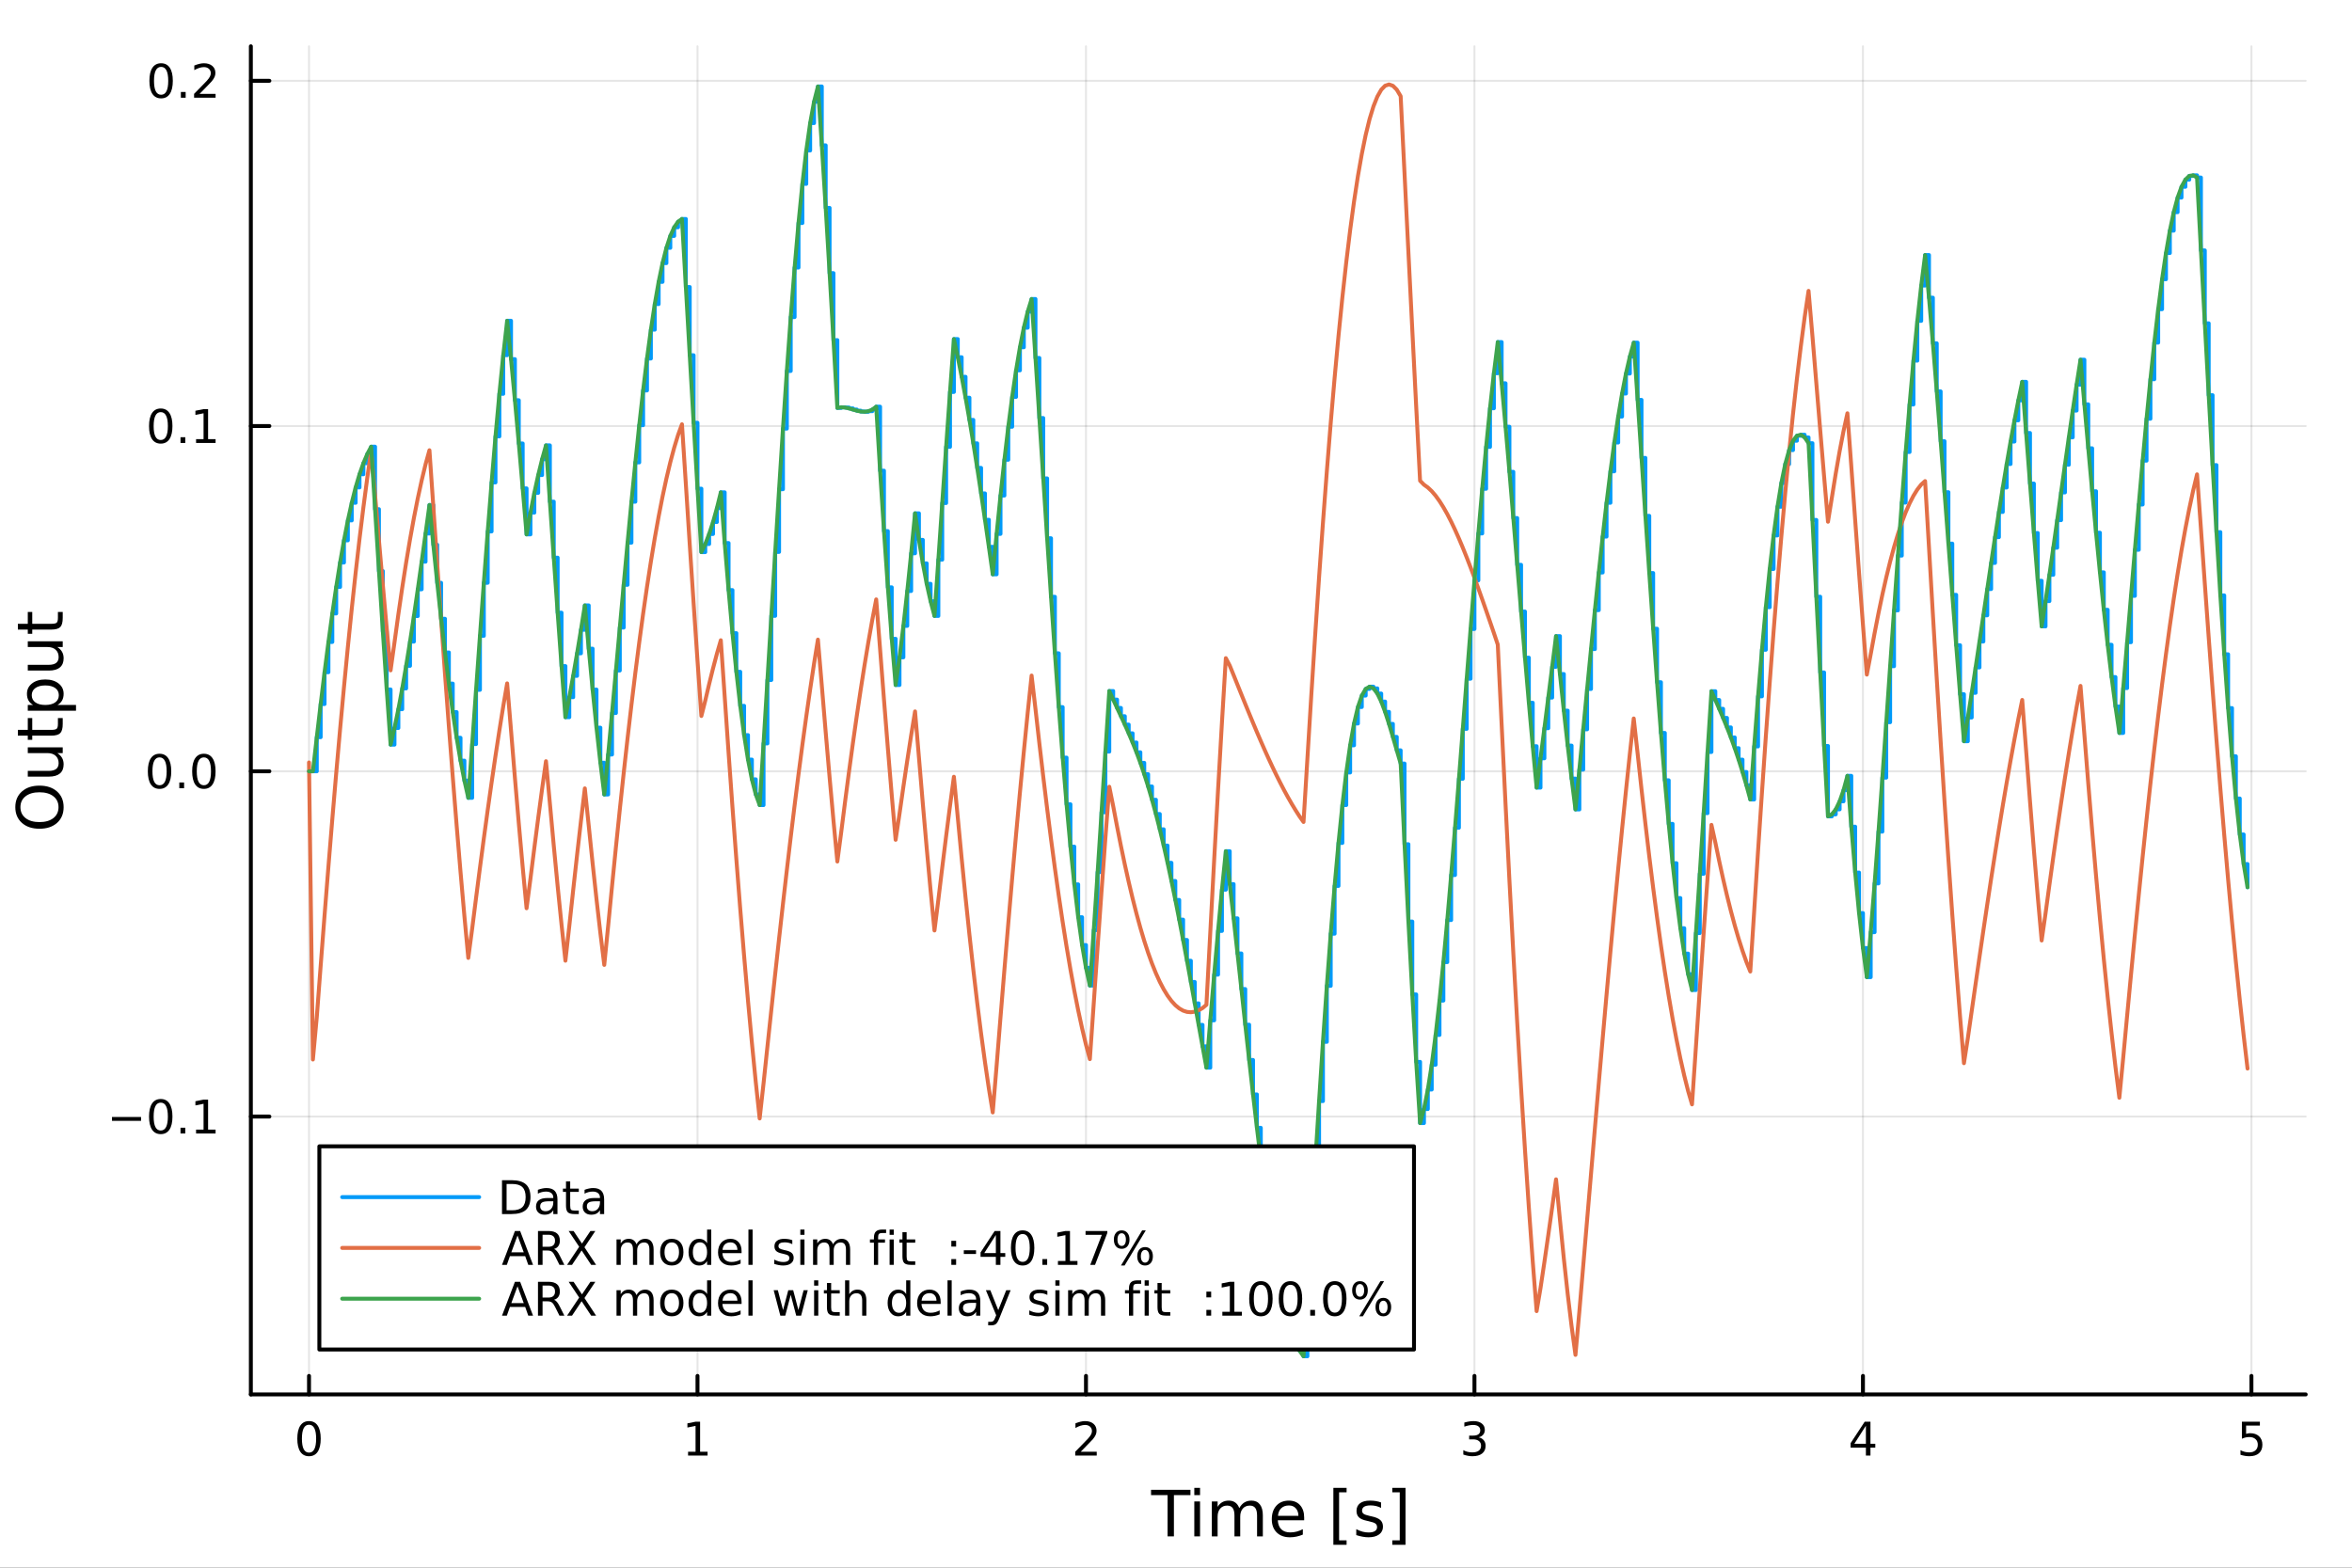 <?xml version="1.0" encoding="utf-8"?>
<svg xmlns="http://www.w3.org/2000/svg" xmlns:xlink="http://www.w3.org/1999/xlink" width="600" height="400" viewBox="0 0 2400 1600">
<rect x="0" y="0" width="2400" height="1600" fill="#333333" stroke="none"/>
<defs>
  <clipPath id="clip750">
    <rect x="0" y="0" width="2400" height="1600"/>
  </clipPath>
</defs>
<path clip-path="url(#clip750)" d="M0 1600 L2400 1600 L2400 0 L0 0  Z" fill="#ffffff" fill-rule="evenodd" fill-opacity="1"/>
<defs>
  <clipPath id="clip751">
    <rect x="480" y="0" width="1681" height="1600"/>
  </clipPath>
</defs>
<path clip-path="url(#clip750)" d="M255.977 1423.18 L2352.76 1423.18 L2352.76 47.244 L255.977 47.244  Z" fill="#ffffff" fill-rule="evenodd" fill-opacity="1"/>
<defs>
  <clipPath id="clip752">
    <rect x="255" y="47" width="2098" height="1377"/>
  </clipPath>
</defs>
<polyline clip-path="url(#clip752)" style="stroke:#000000; stroke-linecap:round; stroke-linejoin:round; stroke-width:2; stroke-opacity:0.1; fill:none" points="315.32,1423.18 315.32,47.244 "/>
<polyline clip-path="url(#clip752)" style="stroke:#000000; stroke-linecap:round; stroke-linejoin:round; stroke-width:2; stroke-opacity:0.1; fill:none" points="711.731,1423.18 711.731,47.244 "/>
<polyline clip-path="url(#clip752)" style="stroke:#000000; stroke-linecap:round; stroke-linejoin:round; stroke-width:2; stroke-opacity:0.1; fill:none" points="1108.14,1423.18 1108.14,47.244 "/>
<polyline clip-path="url(#clip752)" style="stroke:#000000; stroke-linecap:round; stroke-linejoin:round; stroke-width:2; stroke-opacity:0.1; fill:none" points="1504.55,1423.18 1504.55,47.244 "/>
<polyline clip-path="url(#clip752)" style="stroke:#000000; stroke-linecap:round; stroke-linejoin:round; stroke-width:2; stroke-opacity:0.1; fill:none" points="1900.97,1423.18 1900.97,47.244 "/>
<polyline clip-path="url(#clip752)" style="stroke:#000000; stroke-linecap:round; stroke-linejoin:round; stroke-width:2; stroke-opacity:0.1; fill:none" points="2297.38,1423.18 2297.38,47.244 "/>
<polyline clip-path="url(#clip752)" style="stroke:#000000; stroke-linecap:round; stroke-linejoin:round; stroke-width:2; stroke-opacity:0.1; fill:none" points="255.977,1139.56 2352.76,1139.56 "/>
<polyline clip-path="url(#clip752)" style="stroke:#000000; stroke-linecap:round; stroke-linejoin:round; stroke-width:2; stroke-opacity:0.1; fill:none" points="255.977,787.194 2352.76,787.194 "/>
<polyline clip-path="url(#clip752)" style="stroke:#000000; stroke-linecap:round; stroke-linejoin:round; stroke-width:2; stroke-opacity:0.1; fill:none" points="255.977,434.828 2352.76,434.828 "/>
<polyline clip-path="url(#clip752)" style="stroke:#000000; stroke-linecap:round; stroke-linejoin:round; stroke-width:2; stroke-opacity:0.1; fill:none" points="255.977,82.462 2352.76,82.462 "/>
<polyline clip-path="url(#clip750)" style="stroke:#000000; stroke-linecap:round; stroke-linejoin:round; stroke-width:4; stroke-opacity:1; fill:none" points="255.977,1423.18 2352.76,1423.18 "/>
<polyline clip-path="url(#clip750)" style="stroke:#000000; stroke-linecap:round; stroke-linejoin:round; stroke-width:4; stroke-opacity:1; fill:none" points="315.32,1423.18 315.32,1404.28 "/>
<polyline clip-path="url(#clip750)" style="stroke:#000000; stroke-linecap:round; stroke-linejoin:round; stroke-width:4; stroke-opacity:1; fill:none" points="711.731,1423.18 711.731,1404.28 "/>
<polyline clip-path="url(#clip750)" style="stroke:#000000; stroke-linecap:round; stroke-linejoin:round; stroke-width:4; stroke-opacity:1; fill:none" points="1108.14,1423.18 1108.14,1404.28 "/>
<polyline clip-path="url(#clip750)" style="stroke:#000000; stroke-linecap:round; stroke-linejoin:round; stroke-width:4; stroke-opacity:1; fill:none" points="1504.55,1423.18 1504.55,1404.28 "/>
<polyline clip-path="url(#clip750)" style="stroke:#000000; stroke-linecap:round; stroke-linejoin:round; stroke-width:4; stroke-opacity:1; fill:none" points="1900.97,1423.18 1900.97,1404.28 "/>
<polyline clip-path="url(#clip750)" style="stroke:#000000; stroke-linecap:round; stroke-linejoin:round; stroke-width:4; stroke-opacity:1; fill:none" points="2297.38,1423.18 2297.38,1404.28 "/>
<path clip-path="url(#clip750)" d="M315.32 1454.1 Q311.709 1454.1 309.88 1457.66 Q308.075 1461.2 308.075 1468.33 Q308.075 1475.44 309.88 1479.01 Q311.709 1482.55 315.32 1482.55 Q318.954 1482.55 320.76 1479.01 Q322.588 1475.44 322.588 1468.33 Q322.588 1461.2 320.76 1457.66 Q318.954 1454.1 315.32 1454.1 M315.32 1450.39 Q321.13 1450.39 324.186 1455 Q327.264 1459.58 327.264 1468.33 Q327.264 1477.06 324.186 1481.67 Q321.13 1486.25 315.32 1486.25 Q309.51 1486.25 306.431 1481.67 Q303.376 1477.06 303.376 1468.33 Q303.376 1459.58 306.431 1455 Q309.51 1450.39 315.32 1450.39 Z" fill="#000000" fill-rule="nonzero" fill-opacity="1" /><path clip-path="url(#clip750)" d="M702.113 1481.64 L709.752 1481.64 L709.752 1455.28 L701.442 1456.95 L701.442 1452.69 L709.706 1451.02 L714.382 1451.02 L714.382 1481.64 L722.021 1481.64 L722.021 1485.58 L702.113 1485.58 L702.113 1481.64 Z" fill="#000000" fill-rule="nonzero" fill-opacity="1" /><path clip-path="url(#clip750)" d="M1102.8 1481.64 L1119.12 1481.64 L1119.12 1485.58 L1097.17 1485.58 L1097.17 1481.64 Q1099.83 1478.89 1104.42 1474.26 Q1109.02 1469.61 1110.2 1468.27 Q1112.45 1465.74 1113.33 1464.01 Q1114.23 1462.25 1114.23 1460.56 Q1114.23 1457.8 1112.29 1456.07 Q1110.37 1454.33 1107.26 1454.33 Q1105.06 1454.33 1102.61 1455.09 Q1100.18 1455.86 1097.4 1457.41 L1097.4 1452.69 Q1100.23 1451.55 1102.68 1450.97 Q1105.13 1450.39 1107.17 1450.39 Q1112.54 1450.39 1115.74 1453.08 Q1118.93 1455.77 1118.93 1460.26 Q1118.93 1462.39 1118.12 1464.31 Q1117.33 1466.2 1115.23 1468.8 Q1114.65 1469.47 1111.55 1472.69 Q1108.44 1475.88 1102.8 1481.64 Z" fill="#000000" fill-rule="nonzero" fill-opacity="1" /><path clip-path="url(#clip750)" d="M1508.8 1466.95 Q1512.16 1467.66 1514.03 1469.93 Q1515.93 1472.2 1515.93 1475.53 Q1515.93 1480.65 1512.41 1483.45 Q1508.89 1486.25 1502.41 1486.25 Q1500.24 1486.25 1497.92 1485.81 Q1495.63 1485.39 1493.18 1484.54 L1493.18 1480.02 Q1495.12 1481.16 1497.44 1481.74 Q1499.75 1482.32 1502.27 1482.32 Q1506.67 1482.32 1508.96 1480.58 Q1511.28 1478.84 1511.28 1475.53 Q1511.28 1472.48 1509.13 1470.77 Q1507 1469.03 1503.18 1469.03 L1499.15 1469.03 L1499.15 1465.19 L1503.36 1465.19 Q1506.81 1465.19 1508.64 1463.82 Q1510.47 1462.43 1510.47 1459.84 Q1510.47 1457.18 1508.57 1455.77 Q1506.7 1454.33 1503.18 1454.33 Q1501.26 1454.33 1499.06 1454.75 Q1496.86 1455.16 1494.22 1456.04 L1494.22 1451.88 Q1496.88 1451.14 1499.2 1450.77 Q1501.53 1450.39 1503.59 1450.39 Q1508.92 1450.39 1512.02 1452.83 Q1515.12 1455.23 1515.12 1459.35 Q1515.12 1462.22 1513.48 1464.21 Q1511.83 1466.18 1508.8 1466.95 Z" fill="#000000" fill-rule="nonzero" fill-opacity="1" /><path clip-path="url(#clip750)" d="M1903.98 1455.09 L1892.17 1473.54 L1903.98 1473.54 L1903.98 1455.09 M1902.75 1451.02 L1908.63 1451.02 L1908.63 1473.54 L1913.56 1473.54 L1913.56 1477.43 L1908.63 1477.43 L1908.63 1485.58 L1903.98 1485.58 L1903.98 1477.43 L1888.37 1477.43 L1888.37 1472.92 L1902.75 1451.02 Z" fill="#000000" fill-rule="nonzero" fill-opacity="1" /><path clip-path="url(#clip750)" d="M2287.66 1451.02 L2306.01 1451.02 L2306.01 1454.96 L2291.94 1454.96 L2291.94 1463.43 Q2292.96 1463.08 2293.97 1462.92 Q2294.99 1462.73 2296.01 1462.73 Q2301.8 1462.73 2305.18 1465.9 Q2308.56 1469.08 2308.56 1474.49 Q2308.56 1480.07 2305.09 1483.17 Q2301.61 1486.25 2295.29 1486.25 Q2293.12 1486.25 2290.85 1485.88 Q2288.6 1485.51 2286.2 1484.77 L2286.2 1480.07 Q2288.28 1481.2 2290.5 1481.76 Q2292.72 1482.32 2295.2 1482.32 Q2299.21 1482.32 2301.54 1480.21 Q2303.88 1478.1 2303.88 1474.49 Q2303.88 1470.88 2301.54 1468.77 Q2299.21 1466.67 2295.2 1466.67 Q2293.33 1466.67 2291.45 1467.08 Q2289.6 1467.5 2287.66 1468.38 L2287.66 1451.02 Z" fill="#000000" fill-rule="nonzero" fill-opacity="1" /><path clip-path="url(#clip750)" d="M1174.54 1520.52 L1214.74 1520.52 L1214.74 1525.93 L1197.87 1525.93 L1197.87 1568.04 L1191.41 1568.04 L1191.41 1525.93 L1174.54 1525.93 L1174.54 1520.52 Z" fill="#000000" fill-rule="nonzero" fill-opacity="1" /><path clip-path="url(#clip750)" d="M1218.68 1532.4 L1224.54 1532.4 L1224.54 1568.04 L1218.68 1568.04 L1218.68 1532.4 M1218.68 1518.52 L1224.54 1518.52 L1224.54 1525.93 L1218.68 1525.93 L1218.68 1518.52 Z" fill="#000000" fill-rule="nonzero" fill-opacity="1" /><path clip-path="url(#clip750)" d="M1264.55 1539.24 Q1266.75 1535.29 1269.8 1533.41 Q1272.86 1531.54 1276.99 1531.54 Q1282.56 1531.54 1285.59 1535.45 Q1288.61 1539.33 1288.61 1546.53 L1288.61 1568.04 L1282.72 1568.04 L1282.72 1546.72 Q1282.72 1541.59 1280.91 1539.11 Q1279.09 1536.63 1275.37 1536.63 Q1270.82 1536.63 1268.18 1539.65 Q1265.54 1542.68 1265.54 1547.9 L1265.54 1568.04 L1259.65 1568.04 L1259.65 1546.72 Q1259.65 1541.56 1257.83 1539.11 Q1256.02 1536.63 1252.23 1536.63 Q1247.74 1536.63 1245.1 1539.68 Q1242.46 1542.71 1242.46 1547.9 L1242.46 1568.04 L1236.57 1568.04 L1236.57 1532.4 L1242.46 1532.4 L1242.46 1537.93 Q1244.47 1534.66 1247.27 1533.1 Q1250.07 1531.54 1253.92 1531.54 Q1257.8 1531.54 1260.51 1533.51 Q1263.24 1535.48 1264.55 1539.24 Z" fill="#000000" fill-rule="nonzero" fill-opacity="1" /><path clip-path="url(#clip750)" d="M1330.78 1548.76 L1330.78 1551.62 L1303.86 1551.62 Q1304.24 1557.67 1307.49 1560.85 Q1310.76 1564 1316.59 1564 Q1319.96 1564 1323.11 1563.17 Q1326.3 1562.35 1329.42 1560.69 L1329.42 1566.23 Q1326.26 1567.57 1322.95 1568.27 Q1319.64 1568.97 1316.24 1568.97 Q1307.71 1568.97 1302.71 1564 Q1297.75 1559.04 1297.75 1550.57 Q1297.75 1541.82 1302.46 1536.69 Q1307.2 1531.54 1315.22 1531.54 Q1322.41 1531.54 1326.58 1536.18 Q1330.78 1540.8 1330.78 1548.76 M1324.93 1547.04 Q1324.86 1542.23 1322.22 1539.37 Q1319.61 1536.5 1315.28 1536.5 Q1310.38 1536.5 1307.42 1539.27 Q1304.49 1542.04 1304.05 1547.07 L1324.93 1547.04 Z" fill="#000000" fill-rule="nonzero" fill-opacity="1" /><path clip-path="url(#clip750)" d="M1360.58 1518.52 L1374.07 1518.52 L1374.07 1523.07 L1366.43 1523.07 L1366.43 1572.09 L1374.07 1572.09 L1374.07 1576.64 L1360.58 1576.64 L1360.58 1518.52 Z" fill="#000000" fill-rule="nonzero" fill-opacity="1" /><path clip-path="url(#clip750)" d="M1409.27 1533.45 L1409.27 1538.98 Q1406.79 1537.71 1404.12 1537.07 Q1401.44 1536.44 1398.58 1536.44 Q1394.22 1536.44 1392.02 1537.77 Q1389.86 1539.11 1389.86 1541.79 Q1389.86 1543.82 1391.42 1545 Q1392.98 1546.15 1397.69 1547.2 L1399.69 1547.64 Q1405.93 1548.98 1408.54 1551.43 Q1411.18 1553.85 1411.18 1558.21 Q1411.18 1563.17 1407.24 1566.07 Q1403.32 1568.97 1396.45 1568.97 Q1393.58 1568.97 1390.46 1568.39 Q1387.38 1567.85 1383.94 1566.74 L1383.94 1560.69 Q1387.18 1562.38 1390.34 1563.24 Q1393.49 1564.07 1396.57 1564.07 Q1400.71 1564.07 1402.94 1562.66 Q1405.17 1561.23 1405.17 1558.65 Q1405.17 1556.27 1403.54 1554.99 Q1401.95 1553.72 1396.51 1552.54 L1394.47 1552.07 Q1389.03 1550.92 1386.61 1548.56 Q1384.19 1546.18 1384.19 1542.04 Q1384.19 1537.01 1387.76 1534.27 Q1391.32 1531.54 1397.88 1531.54 Q1401.13 1531.54 1403.99 1532.01 Q1406.85 1532.49 1409.27 1533.45 Z" fill="#000000" fill-rule="nonzero" fill-opacity="1" /><path clip-path="url(#clip750)" d="M1434.2 1518.52 L1434.2 1576.64 L1420.7 1576.64 L1420.7 1572.09 L1428.31 1572.09 L1428.31 1523.07 L1420.7 1523.07 L1420.7 1518.52 L1434.2 1518.52 Z" fill="#000000" fill-rule="nonzero" fill-opacity="1" /><polyline clip-path="url(#clip750)" style="stroke:#000000; stroke-linecap:round; stroke-linejoin:round; stroke-width:4; stroke-opacity:1; fill:none" points="255.977,1423.18 255.977,47.244 "/>
<polyline clip-path="url(#clip750)" style="stroke:#000000; stroke-linecap:round; stroke-linejoin:round; stroke-width:4; stroke-opacity:1; fill:none" points="255.977,1139.56 274.875,1139.56 "/>
<polyline clip-path="url(#clip750)" style="stroke:#000000; stroke-linecap:round; stroke-linejoin:round; stroke-width:4; stroke-opacity:1; fill:none" points="255.977,787.194 274.875,787.194 "/>
<polyline clip-path="url(#clip750)" style="stroke:#000000; stroke-linecap:round; stroke-linejoin:round; stroke-width:4; stroke-opacity:1; fill:none" points="255.977,434.828 274.875,434.828 "/>
<polyline clip-path="url(#clip750)" style="stroke:#000000; stroke-linecap:round; stroke-linejoin:round; stroke-width:4; stroke-opacity:1; fill:none" points="255.977,82.462 274.875,82.462 "/>
<path clip-path="url(#clip750)" d="M114.26 1140.01 L143.936 1140.01 L143.936 1143.95 L114.26 1143.95 L114.26 1140.01 Z" fill="#000000" fill-rule="nonzero" fill-opacity="1" /><path clip-path="url(#clip750)" d="M164.028 1125.36 Q160.417 1125.36 158.589 1128.92 Q156.783 1132.47 156.783 1139.6 Q156.783 1146.7 158.589 1150.27 Q160.417 1153.81 164.028 1153.81 Q167.663 1153.81 169.468 1150.27 Q171.297 1146.7 171.297 1139.6 Q171.297 1132.47 169.468 1128.92 Q167.663 1125.36 164.028 1125.36 M164.028 1121.66 Q169.839 1121.66 172.894 1126.26 Q175.973 1130.85 175.973 1139.6 Q175.973 1148.32 172.894 1152.93 Q169.839 1157.51 164.028 1157.51 Q158.218 1157.51 155.14 1152.93 Q152.084 1148.32 152.084 1139.6 Q152.084 1130.85 155.14 1126.26 Q158.218 1121.66 164.028 1121.66 Z" fill="#000000" fill-rule="nonzero" fill-opacity="1" /><path clip-path="url(#clip750)" d="M184.19 1150.96 L189.075 1150.96 L189.075 1156.84 L184.19 1156.84 L184.19 1150.96 Z" fill="#000000" fill-rule="nonzero" fill-opacity="1" /><path clip-path="url(#clip750)" d="M200.07 1152.91 L207.709 1152.91 L207.709 1126.54 L199.399 1128.21 L199.399 1123.95 L207.662 1122.28 L212.338 1122.28 L212.338 1152.91 L219.977 1152.91 L219.977 1156.84 L200.07 1156.84 L200.07 1152.91 Z" fill="#000000" fill-rule="nonzero" fill-opacity="1" /><path clip-path="url(#clip750)" d="M162.802 772.993 Q159.19 772.993 157.362 776.558 Q155.556 780.099 155.556 787.229 Q155.556 794.335 157.362 797.9 Q159.19 801.442 162.802 801.442 Q166.436 801.442 168.241 797.9 Q170.07 794.335 170.07 787.229 Q170.07 780.099 168.241 776.558 Q166.436 772.993 162.802 772.993 M162.802 769.289 Q168.612 769.289 171.667 773.896 Q174.746 778.479 174.746 787.229 Q174.746 795.956 171.667 800.562 Q168.612 805.146 162.802 805.146 Q156.991 805.146 153.913 800.562 Q150.857 795.956 150.857 787.229 Q150.857 778.479 153.913 773.896 Q156.991 769.289 162.802 769.289 Z" fill="#000000" fill-rule="nonzero" fill-opacity="1" /><path clip-path="url(#clip750)" d="M182.963 798.595 L187.848 798.595 L187.848 804.474 L182.963 804.474 L182.963 798.595 Z" fill="#000000" fill-rule="nonzero" fill-opacity="1" /><path clip-path="url(#clip750)" d="M208.033 772.993 Q204.422 772.993 202.593 776.558 Q200.787 780.099 200.787 787.229 Q200.787 794.335 202.593 797.9 Q204.422 801.442 208.033 801.442 Q211.667 801.442 213.473 797.9 Q215.301 794.335 215.301 787.229 Q215.301 780.099 213.473 776.558 Q211.667 772.993 208.033 772.993 M208.033 769.289 Q213.843 769.289 216.898 773.896 Q219.977 778.479 219.977 787.229 Q219.977 795.956 216.898 800.562 Q213.843 805.146 208.033 805.146 Q202.223 805.146 199.144 800.562 Q196.088 795.956 196.088 787.229 Q196.088 778.479 199.144 773.896 Q202.223 769.289 208.033 769.289 Z" fill="#000000" fill-rule="nonzero" fill-opacity="1" /><path clip-path="url(#clip750)" d="M164.028 420.627 Q160.417 420.627 158.589 424.192 Q156.783 427.733 156.783 434.863 Q156.783 441.969 158.589 445.534 Q160.417 449.076 164.028 449.076 Q167.663 449.076 169.468 445.534 Q171.297 441.969 171.297 434.863 Q171.297 427.733 169.468 424.192 Q167.663 420.627 164.028 420.627 M164.028 416.923 Q169.839 416.923 172.894 421.53 Q175.973 426.113 175.973 434.863 Q175.973 443.59 172.894 448.196 Q169.839 452.779 164.028 452.779 Q158.218 452.779 155.14 448.196 Q152.084 443.59 152.084 434.863 Q152.084 426.113 155.14 421.53 Q158.218 416.923 164.028 416.923 Z" fill="#000000" fill-rule="nonzero" fill-opacity="1" /><path clip-path="url(#clip750)" d="M184.19 446.228 L189.075 446.228 L189.075 452.108 L184.19 452.108 L184.19 446.228 Z" fill="#000000" fill-rule="nonzero" fill-opacity="1" /><path clip-path="url(#clip750)" d="M200.07 448.173 L207.709 448.173 L207.709 421.807 L199.399 423.474 L199.399 419.215 L207.662 417.548 L212.338 417.548 L212.338 448.173 L219.977 448.173 L219.977 452.108 L200.07 452.108 L200.07 448.173 Z" fill="#000000" fill-rule="nonzero" fill-opacity="1" /><path clip-path="url(#clip750)" d="M164.399 68.261 Q160.788 68.261 158.959 71.825 Q157.153 75.367 157.153 82.497 Q157.153 89.603 158.959 93.168 Q160.788 96.71 164.399 96.71 Q168.033 96.71 169.839 93.168 Q171.667 89.603 171.667 82.497 Q171.667 75.367 169.839 71.825 Q168.033 68.261 164.399 68.261 M164.399 64.557 Q170.209 64.557 173.264 69.163 Q176.343 73.747 176.343 82.497 Q176.343 91.223 173.264 95.83 Q170.209 100.413 164.399 100.413 Q158.589 100.413 155.51 95.83 Q152.454 91.223 152.454 82.497 Q152.454 73.747 155.51 69.163 Q158.589 64.557 164.399 64.557 Z" fill="#000000" fill-rule="nonzero" fill-opacity="1" /><path clip-path="url(#clip750)" d="M184.561 93.862 L189.445 93.862 L189.445 99.742 L184.561 99.742 L184.561 93.862 Z" fill="#000000" fill-rule="nonzero" fill-opacity="1" /><path clip-path="url(#clip750)" d="M203.658 95.807 L219.977 95.807 L219.977 99.742 L198.033 99.742 L198.033 95.807 Q200.695 93.052 205.278 88.422 Q209.885 83.77 211.065 82.427 Q213.311 79.904 214.19 78.168 Q215.093 76.409 215.093 74.719 Q215.093 71.964 213.149 70.228 Q211.227 68.492 208.125 68.492 Q205.926 68.492 203.473 69.256 Q201.042 70.02 198.264 71.571 L198.264 66.849 Q201.088 65.714 203.542 65.136 Q205.996 64.557 208.033 64.557 Q213.403 64.557 216.598 67.242 Q219.792 69.927 219.792 74.418 Q219.792 76.548 218.982 78.469 Q218.195 80.367 216.088 82.96 Q215.51 83.631 212.408 86.849 Q209.306 90.043 203.658 95.807 Z" fill="#000000" fill-rule="nonzero" fill-opacity="1" /><path clip-path="url(#clip750)" d="M20.845 823.791 Q20.845 830.793 26.064 834.931 Q31.284 839.037 40.292 839.037 Q49.267 839.037 54.487 834.931 Q59.707 830.793 59.707 823.791 Q59.707 816.788 54.487 812.714 Q49.267 808.609 40.292 808.609 Q31.284 808.609 26.064 812.714 Q20.845 816.788 20.845 823.791 M15.625 823.791 Q15.625 813.797 22.341 807.813 Q29.025 801.829 40.292 801.829 Q51.527 801.829 58.243 807.813 Q64.927 813.797 64.927 823.791 Q64.927 833.817 58.243 839.832 Q51.559 845.816 40.292 845.816 Q29.025 845.816 22.341 839.832 Q15.625 833.817 15.625 823.791 Z" fill="#000000" fill-rule="nonzero" fill-opacity="1" /><path clip-path="url(#clip750)" d="M49.936 792.631 L28.356 792.631 L28.356 786.774 L49.713 786.774 Q54.774 786.774 57.32 784.801 Q59.835 782.827 59.835 778.881 Q59.835 774.138 56.811 771.401 Q53.787 768.632 48.567 768.632 L28.356 768.632 L28.356 762.775 L64.004 762.775 L64.004 768.632 L58.53 768.632 Q61.776 770.764 63.368 773.597 Q64.927 776.398 64.927 780.122 Q64.927 786.265 61.108 789.448 Q57.288 792.631 49.936 792.631 M27.497 777.894 L27.497 777.894 Z" fill="#000000" fill-rule="nonzero" fill-opacity="1" /><path clip-path="url(#clip750)" d="M18.235 744.92 L28.356 744.92 L28.356 732.857 L32.908 732.857 L32.908 744.92 L52.259 744.92 Q56.62 744.92 57.861 743.742 Q59.103 742.533 59.103 738.872 L59.103 732.857 L64.004 732.857 L64.004 738.872 Q64.004 745.652 61.49 748.23 Q58.943 750.808 52.259 750.808 L32.908 750.808 L32.908 755.105 L28.356 755.105 L28.356 750.808 L18.235 750.808 L18.235 744.92 Z" fill="#000000" fill-rule="nonzero" fill-opacity="1" /><path clip-path="url(#clip750)" d="M58.657 719.489 L77.563 719.489 L77.563 725.377 L28.356 725.377 L28.356 719.489 L33.767 719.489 Q30.584 717.643 29.056 714.842 Q27.497 712.009 27.497 708.094 Q27.497 701.601 32.653 697.559 Q37.809 693.485 46.212 693.485 Q54.615 693.485 59.771 697.559 Q64.927 701.601 64.927 708.094 Q64.927 712.009 63.399 714.842 Q61.84 717.643 58.657 719.489 M46.212 699.564 Q39.751 699.564 36.09 702.238 Q32.398 704.879 32.398 709.526 Q32.398 714.173 36.09 716.847 Q39.751 719.489 46.212 719.489 Q52.673 719.489 56.365 716.847 Q60.026 714.173 60.026 709.526 Q60.026 704.879 56.365 702.238 Q52.673 699.564 46.212 699.564 Z" fill="#000000" fill-rule="nonzero" fill-opacity="1" /><path clip-path="url(#clip750)" d="M49.936 684.382 L28.356 684.382 L28.356 678.525 L49.713 678.525 Q54.774 678.525 57.32 676.552 Q59.835 674.579 59.835 670.632 Q59.835 665.889 56.811 663.152 Q53.787 660.383 48.567 660.383 L28.356 660.383 L28.356 654.527 L64.004 654.527 L64.004 660.383 L58.53 660.383 Q61.776 662.516 63.368 665.348 Q64.927 668.149 64.927 671.873 Q64.927 678.016 61.108 681.199 Q57.288 684.382 49.936 684.382 M27.497 669.645 L27.497 669.645 Z" fill="#000000" fill-rule="nonzero" fill-opacity="1" /><path clip-path="url(#clip750)" d="M18.235 636.671 L28.356 636.671 L28.356 624.608 L32.908 624.608 L32.908 636.671 L52.259 636.671 Q56.62 636.671 57.861 635.493 Q59.103 634.284 59.103 630.623 L59.103 624.608 L64.004 624.608 L64.004 630.623 Q64.004 637.403 61.49 639.981 Q58.943 642.559 52.259 642.559 L32.908 642.559 L32.908 646.856 L28.356 646.856 L28.356 642.559 L18.235 642.559 L18.235 636.671 Z" fill="#000000" fill-rule="nonzero" fill-opacity="1" /><polyline clip-path="url(#clip752)" style="stroke:#009af9; stroke-linecap:round; stroke-linejoin:round; stroke-width:4; stroke-opacity:1; fill:none" points="315.32,787.194 319.284,787.194 323.248,787.194 323.248,752.365 327.212,752.365 327.212,718.561 331.176,718.561 331.176,686.081 335.141,686.081 335.141,655.188 339.105,655.188 339.105,626.112 343.069,626.112 343.069,599.043 347.033,599.043 347.033,574.131 350.997,574.131 350.997,551.479 354.961,551.479 354.961,531.148 358.925,531.148 358.925,513.155 362.889,513.155 362.889,497.472 366.853,497.472 366.853,484.03 370.818,484.03 370.818,472.722 374.782,472.722 374.782,463.405 378.746,463.405 378.746,455.903 382.71,455.903 382.71,519.672 386.674,519.672 386.674,582.775 390.638,582.775 390.638,644.377 394.602,644.377 394.602,703.69 398.566,703.69 398.566,759.995 402.53,759.995 402.53,742.986 406.495,742.986 406.495,723.816 410.459,723.816 410.459,702.618 414.423,702.618 414.423,679.561 418.387,679.561 418.387,654.851 422.351,654.851 422.351,628.721 426.315,628.721 426.315,601.43 430.279,601.43 430.279,573.255 434.243,573.255 434.243,544.484 438.208,544.484 438.208,515.412 442.172,515.412 442.172,555.993 446.136,555.993 446.136,594.805 450.1,594.805 450.1,631.533 454.064,631.533 454.064,665.908 458.028,665.908 458.028,697.71 461.992,697.71 461.992,726.776 465.956,726.776 465.956,752.993 469.92,752.993 469.92,776.307 473.885,776.307 473.885,796.717 477.849,796.717 477.849,814.278 481.813,814.278 481.813,759.435 485.777,759.435 485.777,704.048 489.741,704.048 489.741,648.907 493.705,648.907 493.705,594.774 497.669,594.774 497.669,542.373 501.633,542.373 501.633,492.373 505.597,492.373 505.597,445.383 509.562,445.383 509.562,401.936 513.526,401.936 513.526,362.481 517.49,362.481 517.49,327.382 521.454,327.382 521.454,366.564 525.418,366.564 525.418,408.489 529.382,408.489 529.382,452.641 533.346,452.641 533.346,498.468 537.31,498.468 537.31,545.402 541.275,545.402 541.275,523.204 545.239,523.204 545.239,503.008 549.203,503.008 549.203,484.847 553.167,484.847 553.167,468.714 557.131,468.714 557.131,454.565 561.095,454.565 561.095,511.982 565.059,511.982 565.059,569.144 569.023,569.144 569.023,625.319 572.987,625.319 572.987,679.81 576.952,679.81 576.952,731.974 580.916,731.974 580.916,711.566 584.88,711.566 584.88,689.784 588.844,689.784 588.844,666.787 592.808,666.787 592.808,642.755 596.772,642.755 596.772,617.889 600.736,617.889 600.736,662.058 604.7,662.058 604.7,703.775 608.664,703.775 608.664,742.671 612.629,742.671 612.629,778.443 616.593,778.443 616.593,810.851 620.557,810.851 620.557,770.069 624.521,770.069 624.521,727.709 628.485,727.709 628.485,684.338 632.449,684.338 632.449,640.527 636.413,640.527 636.413,596.845 640.377,596.845 640.377,553.841 644.341,553.841 644.341,512.041 648.306,512.041 648.306,471.932 652.27,471.932 652.27,433.957 656.234,433.957 656.234,398.51 660.198,398.51 660.198,365.921 664.162,365.921 664.162,336.461 668.126,336.461 668.126,310.333 672.09,310.333 672.09,287.671 676.054,287.671 676.054,268.541 680.019,268.541 680.019,252.939 683.983,252.939 683.983,240.794 687.947,240.794 687.947,231.973 691.911,231.973 691.911,226.284 695.875,226.284 695.875,223.482 699.839,223.482 699.839,292.933 703.803,292.933 703.803,362.595 707.767,362.595 707.767,431.509 711.731,431.509 711.731,498.758 715.696,498.758 715.696,563.478 719.66,563.478 719.66,555.22 723.624,555.22 723.624,544.986 727.588,544.986 727.588,532.76 731.552,532.76 731.552,518.565 735.516,518.565 735.516,502.468 739.48,502.468 739.48,554.23 743.444,554.23 743.444,602.281 747.408,602.281 747.408,646.196 751.373,646.196 751.373,685.643 755.337,685.643 755.337,720.38 759.301,720.38 759.301,750.265 763.265,750.265 763.265,775.248 767.229,775.248 767.229,795.375 771.193,795.375 771.193,810.783 775.157,810.783 775.157,821.69 779.121,821.69 779.121,758.739 783.085,758.739 783.085,694.007 787.05,694.007 787.05,628.519 791.014,628.519 791.014,563.284 794.978,563.284 794.978,499.282 798.942,499.282 798.942,437.44 802.906,437.44 802.906,378.62 806.87,378.62 806.87,323.602 810.834,323.602 810.834,273.069 814.798,273.069 814.798,227.602 818.763,227.602 818.763,187.664 822.727,187.664 822.727,153.601 826.691,153.601 826.691,125.636 830.655,125.636 830.655,103.866 834.619,103.866 834.619,88.268 838.583,88.268 838.583,148.359 842.547,148.359 842.547,212.174 846.511,212.174 846.511,278.764 850.475,278.764 850.475,347.149 854.44,347.149 854.44,416.335 858.404,416.335 858.404,415.684 862.368,415.684 862.368,415.952 866.332,415.952 866.332,416.826 870.296,416.826 870.296,417.992 874.26,417.992 874.26,419.144 878.224,419.144 878.224,419.987 882.188,419.987 882.188,420.242 886.152,420.242 886.152,419.656 890.117,419.656 890.117,417.999 894.081,417.999 894.081,415.074 898.045,415.074 898.045,480.375 902.009,480.375 902.009,542.062 905.973,542.062 905.973,599.452 909.937,599.452 909.937,651.958 913.901,651.958 913.901,699.107 917.865,699.107 917.865,670.879 921.829,670.879 921.829,638.744 925.794,638.744 925.794,603.175 929.758,603.175 929.758,564.701 933.722,564.701 933.722,523.895 937.686,523.895 937.686,551.02 941.65,551.02 941.65,574.99 945.614,574.99 945.614,595.841 949.578,595.841 949.578,613.665 953.542,613.665 953.542,628.607 957.507,628.607 957.507,571.203 961.471,571.203 961.471,513.398 965.435,513.398 965.435,456.061 969.399,456.061 969.399,400.027 973.363,400.027 973.363,346.083 977.327,346.083 977.327,364.613 981.291,364.613 981.291,384.56 985.255,384.56 985.255,405.896 989.219,405.896 989.219,428.566 993.184,428.566 993.184,452.483 997.148,452.483 997.148,477.536 1001.11,477.536 1001.11,503.591 1005.08,503.591 1005.08,530.494 1009.04,530.494 1009.04,558.074 1013,558.074 1013,586.151 1016.97,586.151 1016.97,544.874 1020.93,544.874 1020.93,505.759 1024.9,505.759 1024.9,469.207 1028.86,469.207 1028.86,435.555 1032.82,435.555 1032.82,405.08 1036.79,405.08 1036.79,377.99 1040.75,377.99 1040.75,354.422 1044.72,354.422 1044.72,334.444 1048.68,334.444 1048.68,318.055 1052.65,318.055 1052.65,305.184 1056.61,305.184 1056.61,365.356 1060.57,365.356 1060.57,426.666 1064.54,426.666 1064.54,488.275 1068.5,488.275 1068.5,549.354 1072.47,549.354 1072.47,609.109 1076.43,609.109 1076.43,666.791 1080.39,666.791 1080.39,721.708 1084.36,721.708 1084.36,773.241 1088.32,773.241 1088.32,820.852 1092.29,820.852 1092.29,864.091 1096.25,864.091 1096.25,902.605 1100.21,902.605 1100.21,936.139 1104.18,936.139 1104.18,964.543 1108.14,964.543 1108.14,987.766 1112.11,987.766 1112.11,1005.86 1116.07,1005.86 1116.07,949.303 1120.04,949.303 1120.04,890.051 1124,890.051 1124,829.013 1127.96,829.013 1127.96,767.113 1131.93,767.113 1131.93,705.267 1135.89,705.267 1135.89,714.025 1139.86,714.025 1139.86,722.528 1143.82,722.528 1143.82,730.974 1147.78,730.974 1147.78,739.554 1151.75,739.554 1151.75,748.449 1155.71,748.449 1155.71,757.821 1159.68,757.821 1159.68,767.818 1163.64,767.818 1163.64,778.565 1167.6,778.565 1167.6,790.169 1171.57,790.169 1171.57,802.709 1175.53,802.709 1175.53,816.244 1179.5,816.244 1179.5,830.806 1183.46,830.806 1183.46,846.402 1187.43,846.402 1187.43,863.017 1191.39,863.017 1191.39,880.614 1195.35,880.614 1195.35,899.131 1199.32,899.131 1199.32,918.49 1203.28,918.49 1203.28,938.595 1207.25,938.595 1207.25,959.333 1211.21,959.333 1211.21,980.581 1215.17,980.581 1215.17,1002.21 1219.14,1002.21 1219.14,1024.07 1223.1,1024.07 1223.1,1046.03 1227.07,1046.03 1227.07,1067.93 1231.03,1067.93 1231.03,1089.65 1234.99,1089.65 1234.99,1041.38 1238.96,1041.38 1238.96,994.713 1242.92,994.713 1242.92,950.113 1246.89,950.113 1246.89,908.008 1250.85,908.008 1250.85,868.764 1254.82,868.764 1254.82,902.342 1258.78,902.342 1258.78,937.268 1262.74,937.268 1262.74,973.114 1266.71,973.114 1266.71,1009.44 1270.67,1009.44 1270.67,1045.82 1274.64,1045.82 1274.64,1081.82 1278.6,1081.82 1278.6,1117.02 1282.56,1117.02 1282.56,1151.06 1286.53,1151.06 1286.53,1183.57 1290.49,1183.57 1290.49,1214.23 1294.46,1214.23 1294.46,1242.78 1298.42,1242.78 1298.42,1268.99 1302.38,1268.99 1302.38,1292.69 1306.35,1292.69 1306.35,1313.74 1310.31,1313.74 1310.31,1332.08 1314.28,1332.08 1314.28,1347.69 1318.24,1347.69 1318.24,1360.61 1322.21,1360.61 1322.21,1370.91 1326.17,1370.91 1326.17,1378.73 1330.13,1378.73 1330.13,1384.24 1334.1,1384.24 1334.1,1317.99 1338.06,1317.99 1338.06,1251.92 1342.03,1251.92 1342.03,1186.92 1345.99,1186.92 1345.99,1123.79 1349.95,1123.79 1349.95,1063.3 1353.92,1063.3 1353.92,1006.14 1357.88,1006.14 1357.88,952.927 1361.85,952.927 1361.85,904.177 1365.81,904.177 1365.81,860.313 1369.77,860.313 1369.77,821.651 1373.74,821.651 1373.74,788.399 1377.7,788.399 1377.7,760.658 1381.67,760.658 1381.67,738.42 1385.63,738.42 1385.63,721.574 1389.6,721.574 1389.6,709.91 1393.56,709.91 1393.56,703.124 1397.52,703.124 1397.52,700.833 1401.49,700.833 1401.49,702.576 1405.45,702.576 1405.45,707.833 1409.42,707.833 1409.42,716.033 1413.38,716.033 1413.38,726.567 1417.34,726.567 1417.34,738.803 1421.31,738.803 1421.31,752.097 1425.27,752.097 1425.27,765.806 1429.24,765.806 1429.24,779.303 1433.2,779.303 1433.2,861.645 1437.16,861.645 1437.16,940.556 1441.13,940.556 1441.13,1014.93 1445.09,1014.93 1445.09,1083.76 1449.06,1083.76 1449.06,1146.21 1453.02,1146.21 1453.02,1131.9 1456.98,1131.9 1456.98,1111.98 1460.95,1111.98 1460.95,1086.68 1464.91,1086.68 1464.91,1056.28 1468.88,1056.28 1468.88,1021.21 1472.84,1021.21 1472.84,981.934 1476.81,981.934 1476.81,939.021 1480.77,939.021 1480.77,893.085 1484.73,893.085 1484.73,844.787 1488.7,844.787 1488.7,794.819 1492.66,794.819 1492.66,743.888 1496.63,743.888 1496.63,692.701 1500.59,692.701 1500.59,641.955 1504.55,641.955 1504.55,592.318 1508.52,592.318 1508.52,544.423 1512.48,544.423 1512.48,498.849 1516.45,498.849 1516.45,456.119 1520.41,456.119 1520.41,416.686 1524.37,416.686 1524.37,380.928 1528.34,380.928 1528.34,349.142 1532.3,349.142 1532.3,391.201 1536.27,391.201 1536.27,435.521 1540.23,435.521 1540.23,481.552 1544.2,481.552 1544.2,528.72 1548.16,528.72 1548.16,576.445 1552.12,576.445 1552.12,624.148 1556.09,624.148 1556.09,671.262 1560.05,671.262 1560.05,717.247 1564.02,717.247 1564.02,761.597 1567.98,761.597 1567.98,803.85 1571.94,803.85 1571.94,773.934 1575.91,773.934 1575.91,743.206 1579.87,743.206 1579.87,711.971 1583.84,711.971 1583.84,680.536 1587.8,680.536 1587.8,649.205 1591.76,649.205 1591.76,687.935 1595.73,687.935 1595.73,725.299 1599.69,725.299 1599.69,760.968 1603.66,760.968 1603.66,794.656 1607.62,794.656 1607.62,826.115 1611.59,826.115 1611.59,785.491 1615.55,785.491 1615.55,744.346 1619.51,744.346 1619.51,703.178 1623.48,703.178 1623.48,662.474 1627.44,662.474 1627.44,622.698 1631.41,622.698 1631.41,584.29 1635.37,584.29 1635.37,547.648 1639.33,547.648 1639.33,513.131 1643.3,513.131 1643.3,481.046 1647.26,481.046 1647.26,451.647 1651.23,451.647 1651.23,425.131 1655.19,425.131 1655.19,401.635 1659.15,401.635 1659.15,381.236 1663.12,381.236 1663.12,363.95 1667.08,363.95 1667.08,349.734 1671.05,349.734 1671.05,408.15 1675.01,408.15 1675.01,467.335 1678.98,467.335 1678.98,526.496 1682.94,526.496 1682.94,584.86 1686.9,584.86 1686.9,641.69 1690.87,641.69 1690.87,696.296 1694.83,696.296 1694.83,748.047 1698.8,748.047 1698.8,796.385 1702.76,796.385 1702.76,840.832 1706.72,840.832 1706.72,880.996 1710.69,880.996 1710.69,916.577 1714.65,916.577 1714.65,947.371 1718.62,947.371 1718.62,973.27 1722.58,973.27 1722.58,994.264 1726.54,994.264 1726.54,1010.43 1730.51,1010.43 1730.51,952.288 1734.47,952.288 1734.47,891.796 1738.44,891.796 1738.44,829.878 1742.4,829.878 1742.4,767.461 1746.37,767.461 1746.37,705.458 1750.33,705.458 1750.33,714.408 1754.29,714.408 1754.29,723.433 1758.26,723.433 1758.26,732.708 1762.22,732.708 1762.22,742.396 1766.19,742.396 1766.19,752.644 1770.15,752.644 1770.15,763.577 1774.11,763.577 1774.11,775.303 1778.08,775.303 1778.08,787.906 1782.04,787.906 1782.04,801.446 1786.01,801.446 1786.01,815.962 1789.97,815.962 1789.97,761.809 1793.93,761.809 1793.93,710.688 1797.9,710.688 1797.9,663.161 1801.86,663.161 1801.86,619.706 1805.83,619.706 1805.83,580.71 1809.79,580.71 1809.79,546.466 1813.76,546.466 1813.76,517.166 1817.72,517.166 1817.72,492.903 1821.68,492.903 1821.68,473.672 1825.65,473.672 1825.65,459.373 1829.61,459.373 1829.61,449.815 1833.58,449.815 1833.58,444.721 1837.54,444.721 1837.54,443.739 1841.5,443.739 1841.5,446.451 1845.47,446.451 1845.47,452.378 1849.43,452.378 1849.43,530.659 1853.4,530.659 1853.4,609.024 1857.36,609.024 1857.36,686.302 1861.32,686.302 1861.32,761.371 1865.29,761.371 1865.29,833.184 1869.25,833.184 1869.25,831.126 1873.22,831.126 1873.22,826.06 1877.18,826.06 1877.18,817.851 1881.15,817.851 1881.15,806.433 1885.11,806.433 1885.11,791.81 1889.07,791.81 1889.07,843.709 1893.04,843.709 1893.04,890.552 1897,890.552 1897,931.935 1900.97,931.935 1900.97,967.571 1904.93,967.571 1904.93,997.29 1908.89,997.29 1908.89,951.382 1912.86,951.382 1912.86,901.621 1916.82,901.621 1916.82,848.774 1920.79,848.774 1920.79,793.651 1924.75,793.651 1924.75,737.084 1928.71,737.084 1928.71,679.913 1932.68,679.913 1932.68,622.968 1936.64,622.968 1936.64,567.053 1940.61,567.053 1940.61,512.932 1944.57,512.932 1944.57,461.312 1948.54,461.312 1948.54,412.836 1952.5,412.836 1952.5,368.066 1956.46,368.066 1956.46,327.48 1960.43,327.48 1960.43,291.461 1964.39,291.461 1964.39,260.294 1968.36,260.294 1968.36,303.822 1972.32,303.822 1972.32,350.418 1976.28,350.418 1976.28,399.469 1980.25,399.469 1980.25,450.33 1984.21,450.33 1984.21,502.337 1988.18,502.337 1988.18,554.816 1992.14,554.816 1992.14,607.101 1996.1,607.101 1996.1,658.548 2000.07,658.548 2000.07,708.542 2004.03,708.542 2004.03,756.511 2008,756.511 2008,732.279 2011.96,732.279 2011.96,707.1 2015.93,707.1 2015.93,681.18 2019.89,681.18 2019.89,654.737 2023.85,654.737 2023.85,627.994 2027.82,627.994 2027.82,601.178 2031.78,601.178 2031.78,574.514 2035.75,574.514 2035.75,548.22 2039.71,548.22 2039.71,522.503 2043.67,522.503 2043.67,497.556 2047.64,497.556 2047.64,473.554 2051.6,473.554 2051.6,450.65 2055.57,450.65 2055.57,428.976 2059.53,428.976 2059.53,408.637 2063.49,408.637 2063.49,389.711 2067.46,389.711 2067.46,441.91 2071.42,441.91 2071.42,493.547 2075.39,493.547 2075.39,544.025 2079.35,544.025 2079.35,592.784 2083.32,592.784 2083.32,639.311 2087.28,639.311 2087.28,613.489 2091.24,613.489 2091.24,586.631 2095.21,586.631 2095.21,559.005 2099.17,559.005 2099.17,530.886 2103.14,530.886 2103.14,502.555 2107.1,502.555 2107.1,474.291 2111.06,474.291 2111.06,446.367 2115.03,446.367 2115.03,419.042 2118.99,419.042 2118.99,392.562 2122.96,392.562 2122.96,367.149 2126.92,367.149 2126.92,412.659 2130.88,412.659 2130.88,457.552 2134.85,457.552 2134.85,501.374 2138.81,501.374 2138.81,543.701 2142.78,543.701 2142.78,584.147 2146.74,584.147 2146.74,622.372 2150.7,622.372 2150.7,658.084 2154.67,658.084 2154.67,691.046 2158.63,691.046 2158.63,721.077 2162.6,721.077 2162.6,748.056 2166.56,748.056 2166.56,702.264 2170.53,702.264 2170.53,655.41 2174.49,655.41 2174.49,608.141 2178.45,608.141 2178.45,561.1 2182.42,561.1 2182.42,514.906 2186.38,514.906 2186.38,470.148 2190.35,470.148 2190.35,427.371 2194.31,427.371 2194.31,387.07 2198.27,387.07 2198.27,349.677 2202.24,349.677 2202.24,315.558 2206.2,315.558 2206.2,285.007 2210.17,285.007 2210.17,258.241 2214.13,258.241 2214.13,235.401 2218.09,235.401 2218.09,216.545 2222.06,216.545 2222.06,201.659 2226.02,201.659 2226.02,190.649 2229.99,190.649 2229.99,183.355 2233.95,183.355 2233.95,179.547 2237.92,179.547 2237.92,178.939 2241.88,178.939 2241.88,181.191 2245.84,181.191 2245.84,255.579 2249.81,255.579 2249.81,329.975 2253.77,329.975 2253.77,403.341 2257.74,403.341 2257.74,474.689 2261.7,474.689 2261.7,543.092 2265.66,543.092 2265.66,607.706 2269.63,607.706 2269.63,667.783 2273.59,667.783 2273.59,722.681 2277.56,722.681 2277.56,771.876 2281.52,771.876 2281.52,814.966 2285.48,814.966 2285.48,851.678 2289.45,851.678 2289.45,881.869 2293.41,881.869 2293.41,905.524 "/>
<polyline clip-path="url(#clip752)" style="stroke:#e26f46; stroke-linecap:round; stroke-linejoin:round; stroke-width:4; stroke-opacity:1; fill:none" points="315.32,778.171 319.284,1081.36 323.248,1038.13 327.212,985.706 331.176,934.276 335.141,884.286 339.105,835.876 343.069,789.17 347.033,744.275 350.997,701.293 354.961,660.308 358.925,621.399 362.889,584.63 366.853,550.057 370.818,517.723 374.782,487.662 378.746,460.164 382.71,505.052 386.674,551.351 390.638,596.805 394.602,641.216 398.566,684.187 402.53,655.792 406.495,626.903 410.459,599.673 414.423,574.2 418.387,550.512 422.351,528.629 426.315,508.562 430.279,490.315 434.243,473.884 438.208,459.527 442.172,517.036 446.136,575.408 450.1,632.363 454.064,687.682 458.028,741.216 461.992,792.834 465.956,842.414 469.92,889.85 473.885,935.047 477.849,977.656 481.813,947.797 485.777,916.391 489.741,885.643 493.705,855.704 497.669,826.657 501.633,798.578 505.597,771.534 509.562,745.588 513.526,720.794 517.49,697.466 521.454,745.457 525.418,793.82 529.382,840.334 533.346,884.835 537.31,926.968 541.275,896.844 545.239,865.378 549.203,834.766 553.167,805.151 557.131,776.873 561.095,819.808 565.059,863.034 569.023,904.353 572.987,943.622 576.952,980.506 580.916,945.139 584.88,908.455 588.844,872.669 592.808,837.941 596.772,804.629 600.736,842.625 604.7,881.022 608.664,917.634 612.629,952.334 616.593,984.797 620.557,945.17 624.521,904.394 628.485,864.694 632.449,826.239 636.413,789.128 640.377,753.447 644.341,719.276 648.306,686.685 652.27,655.734 656.234,626.477 660.198,598.957 664.162,573.21 668.126,549.263 672.09,527.136 676.054,506.84 680.019,488.379 683.983,471.752 687.947,456.948 691.911,443.951 695.875,433.004 699.839,493.888 703.803,555.59 707.767,615.817 711.731,674.341 715.696,730.738 719.66,715.058 723.624,698.152 727.588,682.158 731.552,667.159 735.516,653.441 739.48,710.826 743.444,768.342 747.408,823.742 751.373,876.839 755.337,927.52 759.301,975.689 763.265,1021.26 767.229,1064.17 771.193,1104.36 775.157,1141.51 779.121,1105.79 783.085,1068.16 787.05,1030.85 791.014,994.062 794.978,957.911 798.942,922.511 802.906,887.967 806.87,854.376 810.834,821.827 814.798,790.403 818.763,760.18 822.727,731.223 826.691,703.593 830.655,677.342 834.619,652.781 838.583,699.757 842.547,747.319 846.511,793.242 850.475,837.354 854.44,879.294 858.404,849.166 862.368,817.878 866.332,787.617 870.296,758.519 874.26,730.649 878.224,704.065 882.188,678.817 886.152,654.947 890.117,632.492 894.081,611.746 898.045,662.541 902.009,713.913 905.973,763.62 909.937,811.48 913.901,857.115 917.865,830.621 921.829,802.892 925.794,776.106 929.758,750.388 933.722,726.061 937.686,772.982 941.65,820.214 945.614,865.542 949.578,908.808 953.542,949.664 957.507,918.227 961.471,885.419 965.435,853.443 969.399,822.446 973.363,792.777 977.327,834.314 981.291,876.143 985.255,916.071 989.219,953.959 993.184,989.744 997.148,1023.37 1001.11,1054.8 1005.08,1084 1009.04,1110.95 1013,1135.37 1016.97,1087.44 1020.93,1038.16 1024.9,989.775 1028.86,942.509 1032.82,896.495 1036.79,851.857 1040.75,808.711 1044.72,767.161 1048.68,727.303 1052.65,689.486 1056.61,723.593 1060.57,758.709 1064.54,792.636 1068.5,825.233 1072.47,856.426 1076.43,886.153 1080.39,914.359 1084.36,940.998 1088.32,966.029 1092.29,989.423 1096.25,1011.15 1100.21,1031.21 1104.18,1049.57 1108.14,1066.25 1112.11,1080.97 1116.07,1023.94 1120.04,966.159 1124,909.893 1127.96,855.359 1131.93,802.962 1135.89,822.638 1139.86,843.521 1143.82,863.458 1147.78,882.352 1151.75,900.17 1155.71,916.888 1159.68,932.486 1163.64,946.949 1167.6,960.266 1171.57,972.434 1175.53,983.451 1179.5,993.321 1183.46,1002.05 1187.43,1009.66 1191.39,1016.15 1195.35,1021.56 1199.32,1025.89 1203.28,1029.18 1207.25,1031.46 1211.21,1032.76 1215.17,1033.11 1219.14,1032.55 1223.1,1031.11 1227.07,1028.85 1231.03,1025.52 1234.99,951.379 1238.96,877.435 1242.92,805.989 1246.89,737.274 1250.85,671.71 1254.82,679.242 1258.78,689.009 1262.74,698.861 1266.71,708.696 1270.67,718.477 1274.64,728.169 1278.6,737.738 1282.56,747.152 1286.53,756.382 1290.49,765.4 1294.46,774.18 1298.42,782.699 1302.38,790.934 1306.35,798.865 1310.31,806.475 1314.28,813.746 1318.24,820.665 1322.21,827.22 1326.17,833.4 1330.13,838.931 1334.1,773.996 1338.06,709.572 1342.03,647.906 1345.99,589.183 1349.95,533.511 1353.92,480.981 1357.88,431.668 1361.85,385.63 1365.81,342.914 1369.77,303.548 1373.74,267.551 1377.7,234.924 1381.67,205.657 1385.63,179.729 1389.6,157.105 1393.56,137.74 1397.52,121.578 1401.49,108.552 1405.45,98.588 1409.42,91.601 1413.38,87.5 1417.34,86.186 1421.31,87.552 1425.27,91.487 1429.24,98.139 1433.2,177.197 1437.16,257.552 1441.13,336.826 1445.09,414.699 1449.06,490.663 1453.02,494.685 1456.98,497.536 1460.95,501.276 1464.91,505.914 1468.88,511.399 1472.84,517.677 1476.81,524.692 1480.77,532.389 1484.73,540.711 1488.7,549.601 1492.66,559.003 1496.63,568.86 1500.59,579.118 1504.55,589.722 1508.52,600.616 1512.48,611.749 1516.45,623.068 1520.41,634.523 1524.37,646.065 1528.34,657.911 1532.3,739.827 1536.27,820.787 1540.23,898.499 1544.2,972.736 1548.16,1043.35 1552.12,1110.22 1556.09,1173.24 1560.05,1232.32 1564.02,1287.4 1567.98,1338.15 1571.94,1314.75 1575.91,1288.14 1579.87,1260.58 1583.84,1232.29 1587.8,1203.65 1591.76,1244.61 1595.73,1284.33 1599.69,1320.68 1603.66,1353.59 1607.62,1382.81 1611.59,1338.56 1615.55,1291.84 1619.51,1244.96 1623.48,1198.17 1627.44,1151.64 1631.41,1105.53 1635.37,1060.01 1639.33,1015.23 1643.3,971.317 1647.26,928.416 1651.23,886.647 1655.19,846.123 1659.15,806.948 1663.12,769.22 1667.08,733.287 1671.05,769.038 1675.01,805.559 1678.98,840.658 1682.94,874.196 1686.9,906.108 1690.87,936.336 1694.83,964.832 1698.8,991.557 1702.76,1016.48 1706.72,1039.58 1710.69,1060.83 1714.65,1080.24 1718.62,1097.8 1722.58,1113.52 1726.54,1127.14 1730.51,1068.88 1734.47,1009.74 1738.44,952.009 1742.4,895.907 1746.37,841.852 1750.33,859.787 1754.29,878.856 1758.26,896.917 1762.22,913.883 1766.19,929.731 1770.15,944.443 1774.11,958.01 1778.08,970.426 1782.04,981.689 1786.01,991.537 1789.97,930.168 1793.93,868.572 1797.9,809.017 1801.86,751.709 1805.83,696.777 1809.79,644.337 1813.76,594.488 1817.72,547.317 1821.68,502.897 1825.65,461.288 1829.61,422.536 1833.58,386.674 1837.54,353.725 1841.5,323.697 1845.47,296.854 1849.43,342.992 1853.4,391.108 1857.36,438.917 1861.32,486.188 1865.29,532.497 1869.25,507.883 1873.22,483.188 1877.18,460.531 1881.15,439.979 1885.11,421.792 1889.07,475.767 1893.04,530.902 1897,584.92 1900.97,637.597 1904.93,688.521 1908.89,667.746 1912.86,646.128 1916.82,625.806 1920.79,606.867 1924.75,589.329 1928.71,573.203 1932.68,558.495 1936.64,545.204 1940.61,533.324 1944.57,522.844 1948.54,513.748 1952.5,506.017 1956.46,499.624 1960.43,494.541 1964.39,491.002 1968.36,558.778 1972.32,626.85 1976.28,692.924 1980.25,756.768 1984.21,818.225 1988.18,877.158 1992.14,933.442 1996.1,986.969 2000.07,1037.64 2004.03,1085.12 2008,1059.53 2011.96,1031.8 2015.93,1004.14 2019.89,976.716 2023.85,949.624 2027.82,922.953 2031.78,896.789 2035.75,871.211 2039.71,846.292 2043.67,822.102 2047.64,798.704 2051.6,776.155 2055.57,754.506 2059.53,733.805 2063.49,714.358 2067.46,766.011 2071.42,817.812 2075.39,867.536 2079.35,915.017 2083.32,959.894 2087.28,932.282 2091.24,903.092 2095.21,874.523 2099.17,846.718 2103.14,819.754 2107.1,793.702 2111.06,768.623 2115.03,744.574 2118.99,721.606 2122.96,700.029 2126.92,749.69 2130.88,799.641 2134.85,847.658 2138.81,893.575 2142.78,937.298 2146.74,978.749 2150.7,1017.86 2154.67,1054.58 2158.63,1088.85 2162.6,1120.39 2166.56,1079.36 2170.53,1036.72 2174.49,994.737 2178.45,953.59 2182.42,913.409 2186.38,874.308 2190.35,836.393 2194.31,799.762 2198.27,764.502 2202.24,730.692 2206.2,698.405 2210.17,667.702 2214.13,638.637 2218.09,611.255 2222.06,585.594 2226.02,561.682 2229.99,539.541 2233.95,519.185 2237.92,500.62 2241.88,484.112 2245.84,539.461 2249.81,595.674 2253.77,650.479 2257.74,703.664 2261.7,755.089 2265.66,804.629 2269.63,852.169 2273.59,897.609 2277.56,940.859 2281.52,981.842 2285.48,1020.49 2289.45,1056.76 2293.41,1090.59 "/>
<polyline clip-path="url(#clip752)" style="stroke:#3da44d; stroke-linecap:round; stroke-linejoin:round; stroke-width:4; stroke-opacity:1; fill:none" points="315.32,787.194 319.284,787.194 323.248,752.365 327.212,718.561 331.176,686.081 335.141,655.188 339.105,626.112 343.069,599.043 347.033,574.131 350.997,551.479 354.961,531.148 358.925,513.155 362.889,497.472 366.853,484.03 370.818,472.722 374.782,463.405 378.746,455.903 382.71,519.672 386.674,582.775 390.638,644.377 394.602,703.69 398.566,759.995 402.53,742.986 406.495,723.816 410.459,702.618 414.423,679.561 418.387,654.851 422.351,628.721 426.315,601.43 430.279,573.255 434.243,544.484 438.208,515.412 442.172,555.993 446.136,594.805 450.1,631.533 454.064,665.908 458.028,697.71 461.992,726.776 465.956,752.993 469.92,776.307 473.885,796.717 477.849,814.278 481.813,759.435 485.777,704.048 489.741,648.907 493.705,594.774 497.669,542.373 501.633,492.373 505.597,445.383 509.562,401.936 513.526,362.481 517.49,327.382 521.454,366.564 525.418,408.489 529.382,452.641 533.346,498.468 537.31,545.402 541.275,523.204 545.239,503.008 549.203,484.847 553.167,468.714 557.131,454.565 561.095,511.982 565.059,569.144 569.023,625.319 572.987,679.81 576.952,731.974 580.916,711.566 584.88,689.784 588.844,666.787 592.808,642.755 596.772,617.889 600.736,662.058 604.7,703.775 608.664,742.671 612.629,778.443 616.593,810.851 620.557,770.069 624.521,727.709 628.485,684.338 632.449,640.527 636.413,596.845 640.377,553.841 644.341,512.041 648.306,471.932 652.27,433.957 656.234,398.51 660.198,365.921 664.162,336.461 668.126,310.333 672.09,287.671 676.054,268.541 680.019,252.939 683.983,240.794 687.947,231.973 691.911,226.284 695.875,223.482 699.839,292.933 703.803,362.595 707.767,431.509 711.731,498.758 715.696,563.478 719.66,555.22 723.624,544.986 727.588,532.76 731.552,518.565 735.516,502.468 739.48,554.23 743.444,602.281 747.408,646.196 751.373,685.643 755.337,720.38 759.301,750.265 763.265,775.248 767.229,795.375 771.193,810.783 775.157,821.69 779.121,758.739 783.085,694.007 787.05,628.519 791.014,563.284 794.978,499.282 798.942,437.44 802.906,378.62 806.87,323.602 810.834,273.069 814.798,227.602 818.763,187.664 822.727,153.601 826.691,125.636 830.655,103.866 834.619,88.268 838.583,148.359 842.547,212.174 846.511,278.764 850.475,347.149 854.44,416.335 858.404,415.684 862.368,415.952 866.332,416.826 870.296,417.992 874.26,419.144 878.224,419.987 882.188,420.242 886.152,419.656 890.117,417.999 894.081,415.074 898.045,480.375 902.009,542.062 905.973,599.452 909.937,651.958 913.901,699.107 917.865,670.879 921.829,638.744 925.794,603.175 929.758,564.701 933.722,523.895 937.686,551.02 941.65,574.99 945.614,595.841 949.578,613.665 953.542,628.607 957.507,571.203 961.471,513.398 965.435,456.061 969.399,400.027 973.363,346.083 977.327,364.613 981.291,384.56 985.255,405.896 989.219,428.566 993.184,452.483 997.148,477.536 1001.11,503.591 1005.08,530.494 1009.04,558.074 1013,586.151 1016.97,544.874 1020.93,505.759 1024.9,469.207 1028.86,435.555 1032.82,405.08 1036.79,377.99 1040.75,354.422 1044.72,334.444 1048.68,318.055 1052.65,305.184 1056.61,365.356 1060.57,426.666 1064.54,488.275 1068.5,549.354 1072.47,609.109 1076.43,666.791 1080.39,721.708 1084.36,773.241 1088.32,820.852 1092.29,864.091 1096.25,902.605 1100.21,936.139 1104.18,964.543 1108.14,987.766 1112.11,1005.86 1116.07,949.303 1120.04,890.051 1124,829.013 1127.96,767.113 1131.93,705.267 1135.89,714.025 1139.86,722.528 1143.82,730.974 1147.78,739.554 1151.75,748.449 1155.71,757.821 1159.68,767.818 1163.64,778.565 1167.6,790.169 1171.57,802.709 1175.53,816.244 1179.5,830.806 1183.46,846.402 1187.43,863.017 1191.39,880.614 1195.35,899.131 1199.32,918.49 1203.28,938.595 1207.25,959.333 1211.21,980.581 1215.17,1002.21 1219.14,1024.07 1223.1,1046.03 1227.07,1067.93 1231.03,1089.65 1234.99,1041.38 1238.96,994.713 1242.92,950.113 1246.89,908.008 1250.85,868.764 1254.82,902.342 1258.78,937.268 1262.74,973.114 1266.71,1009.44 1270.67,1045.82 1274.64,1081.82 1278.6,1117.02 1282.56,1151.06 1286.53,1183.57 1290.49,1214.23 1294.46,1242.78 1298.42,1268.99 1302.38,1292.69 1306.35,1313.74 1310.31,1332.08 1314.28,1347.69 1318.24,1360.61 1322.21,1370.91 1326.17,1378.73 1330.13,1384.24 1334.1,1317.99 1338.06,1251.92 1342.03,1186.92 1345.99,1123.79 1349.95,1063.3 1353.92,1006.14 1357.88,952.927 1361.85,904.177 1365.81,860.313 1369.77,821.651 1373.74,788.399 1377.7,760.658 1381.67,738.42 1385.63,721.574 1389.6,709.91 1393.56,703.124 1397.52,700.833 1401.49,702.576 1405.45,707.833 1409.42,716.033 1413.38,726.567 1417.34,738.803 1421.31,752.097 1425.27,765.806 1429.24,779.303 1433.2,861.645 1437.16,940.556 1441.13,1014.93 1445.09,1083.76 1449.06,1146.21 1453.02,1131.9 1456.98,1111.98 1460.95,1086.68 1464.91,1056.28 1468.88,1021.21 1472.84,981.934 1476.81,939.021 1480.77,893.085 1484.73,844.787 1488.7,794.819 1492.66,743.888 1496.63,692.701 1500.59,641.955 1504.55,592.318 1508.52,544.423 1512.48,498.849 1516.45,456.119 1520.41,416.686 1524.37,380.928 1528.34,349.142 1532.3,391.201 1536.27,435.521 1540.23,481.552 1544.2,528.72 1548.16,576.445 1552.12,624.148 1556.09,671.262 1560.05,717.247 1564.02,761.597 1567.98,803.85 1571.94,773.934 1575.91,743.206 1579.87,711.971 1583.84,680.536 1587.8,649.205 1591.76,687.935 1595.73,725.299 1599.69,760.968 1603.66,794.656 1607.62,826.115 1611.59,785.491 1615.55,744.346 1619.51,703.178 1623.48,662.474 1627.44,622.698 1631.41,584.29 1635.37,547.648 1639.33,513.131 1643.3,481.046 1647.26,451.647 1651.23,425.131 1655.19,401.635 1659.15,381.236 1663.12,363.95 1667.08,349.734 1671.05,408.15 1675.01,467.335 1678.98,526.496 1682.94,584.86 1686.9,641.69 1690.87,696.296 1694.83,748.047 1698.8,796.385 1702.76,840.832 1706.72,880.996 1710.69,916.577 1714.65,947.371 1718.62,973.27 1722.58,994.264 1726.54,1010.43 1730.51,952.288 1734.47,891.796 1738.44,829.878 1742.4,767.461 1746.37,705.458 1750.33,714.408 1754.29,723.433 1758.26,732.708 1762.22,742.396 1766.19,752.644 1770.15,763.577 1774.11,775.303 1778.08,787.906 1782.04,801.446 1786.01,815.962 1789.97,761.809 1793.93,710.688 1797.9,663.161 1801.86,619.706 1805.83,580.71 1809.79,546.466 1813.76,517.166 1817.72,492.903 1821.68,473.672 1825.65,459.373 1829.61,449.815 1833.58,444.721 1837.54,443.739 1841.5,446.451 1845.47,452.378 1849.43,530.659 1853.4,609.024 1857.36,686.302 1861.32,761.371 1865.29,833.184 1869.25,831.126 1873.22,826.06 1877.18,817.851 1881.15,806.433 1885.11,791.81 1889.07,843.709 1893.04,890.552 1897,931.935 1900.97,967.571 1904.93,997.29 1908.89,951.382 1912.86,901.621 1916.82,848.774 1920.79,793.651 1924.75,737.084 1928.71,679.913 1932.68,622.968 1936.64,567.053 1940.61,512.932 1944.57,461.312 1948.54,412.836 1952.5,368.066 1956.46,327.48 1960.43,291.461 1964.39,260.294 1968.36,303.822 1972.32,350.418 1976.28,399.469 1980.25,450.33 1984.21,502.337 1988.18,554.816 1992.14,607.101 1996.1,658.548 2000.07,708.542 2004.03,756.511 2008,732.279 2011.96,707.1 2015.93,681.18 2019.89,654.737 2023.85,627.994 2027.82,601.178 2031.78,574.514 2035.75,548.22 2039.71,522.503 2043.67,497.556 2047.64,473.554 2051.6,450.65 2055.57,428.976 2059.53,408.637 2063.49,389.711 2067.46,441.91 2071.42,493.547 2075.39,544.025 2079.35,592.784 2083.32,639.311 2087.28,613.489 2091.24,586.631 2095.21,559.005 2099.17,530.886 2103.14,502.555 2107.1,474.291 2111.06,446.367 2115.03,419.042 2118.99,392.562 2122.96,367.149 2126.92,412.659 2130.88,457.552 2134.85,501.374 2138.81,543.701 2142.78,584.147 2146.74,622.372 2150.7,658.084 2154.67,691.046 2158.63,721.077 2162.6,748.056 2166.56,702.264 2170.53,655.41 2174.49,608.141 2178.45,561.1 2182.42,514.906 2186.38,470.148 2190.35,427.371 2194.31,387.07 2198.27,349.677 2202.24,315.558 2206.2,285.007 2210.17,258.241 2214.13,235.401 2218.09,216.545 2222.06,201.659 2226.02,190.649 2229.99,183.355 2233.95,179.547 2237.92,178.939 2241.88,181.191 2245.84,255.579 2249.81,329.975 2253.77,403.341 2257.74,474.689 2261.7,543.092 2265.66,607.706 2269.63,667.783 2273.59,722.681 2277.56,771.876 2281.52,814.966 2285.48,851.678 2289.45,881.869 2293.41,905.524 "/>
<path clip-path="url(#clip750)" d="M325.87 1377.32 L1442.86 1377.32 L1442.86 1169.96 L325.87 1169.96  Z" fill="#ffffff" fill-rule="evenodd" fill-opacity="1"/>
<polyline clip-path="url(#clip750)" style="stroke:#000000; stroke-linecap:round; stroke-linejoin:round; stroke-width:4; stroke-opacity:1; fill:none" points="325.87,1377.32 1442.86,1377.32 1442.86,1169.96 325.87,1169.96 325.87,1377.32 "/>
<polyline clip-path="url(#clip750)" style="stroke:#009af9; stroke-linecap:round; stroke-linejoin:round; stroke-width:4; stroke-opacity:1; fill:none" points="349.167,1221.8 488.953,1221.8 "/>
<path clip-path="url(#clip750)" d="M516.926 1208.36 L516.926 1235.23 L522.574 1235.23 Q529.727 1235.23 533.037 1231.99 Q536.37 1228.75 536.37 1221.76 Q536.37 1214.82 533.037 1211.6 Q529.727 1208.36 522.574 1208.36 L516.926 1208.36 M512.25 1204.52 L521.857 1204.52 Q531.903 1204.52 536.602 1208.71 Q541.301 1212.87 541.301 1221.76 Q541.301 1230.7 536.579 1234.89 Q531.857 1239.08 521.857 1239.08 L512.25 1239.08 L512.25 1204.52 Z" fill="#000000" fill-rule="nonzero" fill-opacity="1" /><path clip-path="url(#clip750)" d="M560.352 1226.04 Q555.19 1226.04 553.199 1227.22 Q551.208 1228.4 551.208 1231.25 Q551.208 1233.52 552.69 1234.86 Q554.194 1236.18 556.764 1236.18 Q560.305 1236.18 562.435 1233.68 Q564.588 1231.16 564.588 1226.99 L564.588 1226.04 L560.352 1226.04 M568.847 1224.28 L568.847 1239.08 L564.588 1239.08 L564.588 1235.14 Q563.129 1237.5 560.954 1238.64 Q558.778 1239.75 555.63 1239.75 Q551.648 1239.75 549.287 1237.52 Q546.949 1235.28 546.949 1231.53 Q546.949 1227.15 549.866 1224.93 Q552.805 1222.71 558.616 1222.71 L564.588 1222.71 L564.588 1222.29 Q564.588 1219.35 562.643 1217.76 Q560.722 1216.14 557.227 1216.14 Q555.005 1216.14 552.898 1216.67 Q550.792 1217.2 548.847 1218.27 L548.847 1214.33 Q551.185 1213.43 553.384 1212.99 Q555.583 1212.52 557.667 1212.52 Q563.292 1212.52 566.069 1215.44 Q568.847 1218.36 568.847 1224.28 Z" fill="#000000" fill-rule="nonzero" fill-opacity="1" /><path clip-path="url(#clip750)" d="M581.833 1205.79 L581.833 1213.15 L590.606 1213.15 L590.606 1216.46 L581.833 1216.46 L581.833 1230.53 Q581.833 1233.7 582.69 1234.61 Q583.569 1235.51 586.231 1235.51 L590.606 1235.51 L590.606 1239.08 L586.231 1239.08 Q581.301 1239.08 579.426 1237.25 Q577.551 1235.39 577.551 1230.53 L577.551 1216.46 L574.426 1216.46 L574.426 1213.15 L577.551 1213.15 L577.551 1205.79 L581.833 1205.79 Z" fill="#000000" fill-rule="nonzero" fill-opacity="1" /><path clip-path="url(#clip750)" d="M607.99 1226.04 Q602.828 1226.04 600.838 1227.22 Q598.847 1228.4 598.847 1231.25 Q598.847 1233.52 600.328 1234.86 Q601.833 1236.18 604.402 1236.18 Q607.944 1236.18 610.074 1233.68 Q612.226 1231.16 612.226 1226.99 L612.226 1226.04 L607.99 1226.04 M616.486 1224.28 L616.486 1239.08 L612.226 1239.08 L612.226 1235.14 Q610.768 1237.5 608.592 1238.64 Q606.416 1239.75 603.268 1239.75 Q599.287 1239.75 596.926 1237.52 Q594.588 1235.28 594.588 1231.53 Q594.588 1227.15 597.504 1224.93 Q600.444 1222.71 606.254 1222.71 L612.226 1222.71 L612.226 1222.29 Q612.226 1219.35 610.282 1217.76 Q608.361 1216.14 604.865 1216.14 Q602.643 1216.14 600.537 1216.67 Q598.43 1217.2 596.486 1218.27 L596.486 1214.33 Q598.824 1213.43 601.023 1212.99 Q603.222 1212.52 605.305 1212.52 Q610.93 1212.52 613.708 1215.44 Q616.486 1218.36 616.486 1224.28 Z" fill="#000000" fill-rule="nonzero" fill-opacity="1" /><polyline clip-path="url(#clip750)" style="stroke:#e26f46; stroke-linecap:round; stroke-linejoin:round; stroke-width:4; stroke-opacity:1; fill:none" points="349.167,1273.64 488.953,1273.64 "/>
<path clip-path="url(#clip750)" d="M528.083 1260.96 L521.741 1278.16 L534.449 1278.16 L528.083 1260.96 M525.445 1256.36 L530.745 1256.36 L543.917 1290.92 L539.056 1290.92 L535.907 1282.05 L520.329 1282.05 L517.181 1290.92 L512.25 1290.92 L525.445 1256.36 Z" fill="#000000" fill-rule="nonzero" fill-opacity="1" /><path clip-path="url(#clip750)" d="M565.352 1274.71 Q566.856 1275.22 568.268 1276.89 Q569.704 1278.55 571.139 1281.47 L575.884 1290.92 L570.861 1290.92 L566.44 1282.05 Q564.727 1278.58 563.106 1277.44 Q561.509 1276.31 558.731 1276.31 L553.639 1276.31 L553.639 1290.92 L548.963 1290.92 L548.963 1256.36 L559.518 1256.36 Q565.444 1256.36 568.361 1258.83 Q571.278 1261.31 571.278 1266.31 Q571.278 1269.57 569.75 1271.73 Q568.245 1273.88 565.352 1274.71 M553.639 1260.2 L553.639 1272.47 L559.518 1272.47 Q562.898 1272.47 564.611 1270.92 Q566.347 1269.34 566.347 1266.31 Q566.347 1263.28 564.611 1261.75 Q562.898 1260.2 559.518 1260.2 L553.639 1260.2 Z" fill="#000000" fill-rule="nonzero" fill-opacity="1" /><path clip-path="url(#clip750)" d="M580.236 1256.36 L585.259 1256.36 L593.847 1269.2 L602.481 1256.36 L607.504 1256.36 L596.393 1272.95 L608.245 1290.92 L603.222 1290.92 L593.5 1276.22 L583.708 1290.92 L578.662 1290.92 L591 1272.47 L580.236 1256.36 Z" fill="#000000" fill-rule="nonzero" fill-opacity="1" /><path clip-path="url(#clip750)" d="M649.448 1269.97 Q651.046 1267.1 653.268 1265.73 Q655.49 1264.36 658.499 1264.36 Q662.55 1264.36 664.749 1267.21 Q666.948 1270.04 666.948 1275.27 L666.948 1290.92 L662.666 1290.92 L662.666 1275.41 Q662.666 1271.68 661.347 1269.87 Q660.027 1268.07 657.319 1268.07 Q654.009 1268.07 652.087 1270.27 Q650.166 1272.47 650.166 1276.26 L650.166 1290.92 L645.884 1290.92 L645.884 1275.41 Q645.884 1271.66 644.564 1269.87 Q643.245 1268.07 640.49 1268.07 Q637.226 1268.07 635.305 1270.29 Q633.384 1272.49 633.384 1276.26 L633.384 1290.92 L629.101 1290.92 L629.101 1264.99 L633.384 1264.99 L633.384 1269.02 Q634.842 1266.63 636.879 1265.5 Q638.916 1264.36 641.717 1264.36 Q644.541 1264.36 646.509 1265.8 Q648.499 1267.23 649.448 1269.97 Z" fill="#000000" fill-rule="nonzero" fill-opacity="1" /><path clip-path="url(#clip750)" d="M685.49 1267.98 Q682.064 1267.98 680.073 1270.66 Q678.083 1273.32 678.083 1277.98 Q678.083 1282.63 680.05 1285.31 Q682.041 1287.98 685.49 1287.98 Q688.893 1287.98 690.883 1285.29 Q692.874 1282.61 692.874 1277.98 Q692.874 1273.37 690.883 1270.68 Q688.893 1267.98 685.49 1267.98 M685.49 1264.36 Q691.045 1264.36 694.217 1267.98 Q697.388 1271.59 697.388 1277.98 Q697.388 1284.34 694.217 1287.98 Q691.045 1291.59 685.49 1291.59 Q679.911 1291.59 676.74 1287.98 Q673.592 1284.34 673.592 1277.98 Q673.592 1271.59 676.74 1267.98 Q679.911 1264.36 685.49 1264.36 Z" fill="#000000" fill-rule="nonzero" fill-opacity="1" /><path clip-path="url(#clip750)" d="M721.508 1268.92 L721.508 1254.9 L725.768 1254.9 L725.768 1290.92 L721.508 1290.92 L721.508 1287.03 Q720.166 1289.34 718.106 1290.48 Q716.068 1291.59 713.198 1291.59 Q708.499 1291.59 705.536 1287.84 Q702.596 1284.09 702.596 1277.98 Q702.596 1271.86 705.536 1268.11 Q708.499 1264.36 713.198 1264.36 Q716.068 1264.36 718.106 1265.5 Q720.166 1266.61 721.508 1268.92 M706.994 1277.98 Q706.994 1282.67 708.916 1285.36 Q710.86 1288.02 714.24 1288.02 Q717.619 1288.02 719.564 1285.36 Q721.508 1282.67 721.508 1277.98 Q721.508 1273.28 719.564 1270.61 Q717.619 1267.93 714.24 1267.93 Q710.86 1267.93 708.916 1270.61 Q706.994 1273.28 706.994 1277.98 Z" fill="#000000" fill-rule="nonzero" fill-opacity="1" /><path clip-path="url(#clip750)" d="M756.716 1276.89 L756.716 1278.97 L737.133 1278.97 Q737.411 1283.37 739.772 1285.68 Q742.156 1287.98 746.392 1287.98 Q748.846 1287.98 751.138 1287.37 Q753.453 1286.77 755.721 1285.57 L755.721 1289.6 Q753.429 1290.57 751.022 1291.08 Q748.615 1291.59 746.138 1291.59 Q739.934 1291.59 736.3 1287.98 Q732.689 1284.36 732.689 1278.21 Q732.689 1271.84 736.115 1268.11 Q739.564 1264.36 745.397 1264.36 Q750.628 1264.36 753.661 1267.74 Q756.716 1271.1 756.716 1276.89 M752.457 1275.64 Q752.411 1272.14 750.49 1270.06 Q748.591 1267.98 745.443 1267.98 Q741.879 1267.98 739.726 1269.99 Q737.596 1272 737.272 1275.66 L752.457 1275.64 Z" fill="#000000" fill-rule="nonzero" fill-opacity="1" /><path clip-path="url(#clip750)" d="M763.707 1254.9 L767.966 1254.9 L767.966 1290.92 L763.707 1290.92 L763.707 1254.9 Z" fill="#000000" fill-rule="nonzero" fill-opacity="1" /><path clip-path="url(#clip750)" d="M808.475 1265.75 L808.475 1269.78 Q806.67 1268.86 804.725 1268.39 Q802.781 1267.93 800.698 1267.93 Q797.526 1267.93 795.929 1268.9 Q794.355 1269.87 794.355 1271.82 Q794.355 1273.3 795.489 1274.16 Q796.624 1274.99 800.05 1275.75 L801.508 1276.08 Q806.045 1277.05 807.943 1278.83 Q809.864 1280.59 809.864 1283.76 Q809.864 1287.37 806.994 1289.48 Q804.147 1291.59 799.147 1291.59 Q797.063 1291.59 794.795 1291.17 Q792.55 1290.78 790.05 1289.97 L790.05 1285.57 Q792.411 1286.79 794.702 1287.42 Q796.994 1288.02 799.239 1288.02 Q802.249 1288.02 803.869 1287 Q805.489 1285.96 805.489 1284.09 Q805.489 1282.35 804.309 1281.42 Q803.151 1280.5 799.193 1279.64 L797.712 1279.3 Q793.753 1278.46 791.994 1276.75 Q790.235 1275.01 790.235 1272 Q790.235 1268.35 792.827 1266.36 Q795.42 1264.36 800.188 1264.36 Q802.55 1264.36 804.633 1264.71 Q806.716 1265.06 808.475 1265.75 Z" fill="#000000" fill-rule="nonzero" fill-opacity="1" /><path clip-path="url(#clip750)" d="M816.647 1264.99 L820.906 1264.99 L820.906 1290.92 L816.647 1290.92 L816.647 1264.99 M816.647 1254.9 L820.906 1254.9 L820.906 1260.29 L816.647 1260.29 L816.647 1254.9 Z" fill="#000000" fill-rule="nonzero" fill-opacity="1" /><path clip-path="url(#clip750)" d="M850.003 1269.97 Q851.6 1267.1 853.822 1265.73 Q856.045 1264.36 859.054 1264.36 Q863.105 1264.36 865.304 1267.21 Q867.503 1270.04 867.503 1275.27 L867.503 1290.92 L863.22 1290.92 L863.22 1275.41 Q863.22 1271.68 861.901 1269.87 Q860.582 1268.07 857.873 1268.07 Q854.563 1268.07 852.642 1270.27 Q850.721 1272.47 850.721 1276.26 L850.721 1290.92 L846.438 1290.92 L846.438 1275.41 Q846.438 1271.66 845.119 1269.87 Q843.799 1268.07 841.045 1268.07 Q837.781 1268.07 835.86 1270.29 Q833.938 1272.49 833.938 1276.26 L833.938 1290.92 L829.656 1290.92 L829.656 1264.99 L833.938 1264.99 L833.938 1269.02 Q835.397 1266.63 837.434 1265.5 Q839.471 1264.36 842.272 1264.36 Q845.096 1264.36 847.063 1265.8 Q849.054 1267.23 850.003 1269.97 Z" fill="#000000" fill-rule="nonzero" fill-opacity="1" /><path clip-path="url(#clip750)" d="M904.192 1254.9 L904.192 1258.44 L900.118 1258.44 Q897.827 1258.44 896.924 1259.36 Q896.044 1260.29 896.044 1262.7 L896.044 1264.99 L903.058 1264.99 L903.058 1268.3 L896.044 1268.3 L896.044 1290.92 L891.762 1290.92 L891.762 1268.3 L887.688 1268.3 L887.688 1264.99 L891.762 1264.99 L891.762 1263.18 Q891.762 1258.86 893.776 1256.89 Q895.79 1254.9 900.165 1254.9 L904.192 1254.9 Z" fill="#000000" fill-rule="nonzero" fill-opacity="1" /><path clip-path="url(#clip750)" d="M907.757 1264.99 L912.017 1264.99 L912.017 1290.92 L907.757 1290.92 L907.757 1264.99 M907.757 1254.9 L912.017 1254.9 L912.017 1260.29 L907.757 1260.29 L907.757 1254.9 Z" fill="#000000" fill-rule="nonzero" fill-opacity="1" /><path clip-path="url(#clip750)" d="M925.141 1257.63 L925.141 1264.99 L933.915 1264.99 L933.915 1268.3 L925.141 1268.3 L925.141 1282.37 Q925.141 1285.54 925.998 1286.45 Q926.878 1287.35 929.54 1287.35 L933.915 1287.35 L933.915 1290.92 L929.54 1290.92 Q924.609 1290.92 922.734 1289.09 Q920.859 1287.23 920.859 1282.37 L920.859 1268.3 L917.734 1268.3 L917.734 1264.99 L920.859 1264.99 L920.859 1257.63 L925.141 1257.63 Z" fill="#000000" fill-rule="nonzero" fill-opacity="1" /><path clip-path="url(#clip750)" d="M970.743 1285.04 L975.627 1285.04 L975.627 1290.92 L970.743 1290.92 L970.743 1285.04 M970.743 1266.4 L975.627 1266.4 L975.627 1272.28 L970.743 1272.28 L970.743 1266.4 Z" fill="#000000" fill-rule="nonzero" fill-opacity="1" /><path clip-path="url(#clip750)" d="M983.474 1276.03 L995.951 1276.03 L995.951 1279.83 L983.474 1279.83 L983.474 1276.03 Z" fill="#000000" fill-rule="nonzero" fill-opacity="1" /><path clip-path="url(#clip750)" d="M1016.18 1260.43 L1004.38 1278.88 L1016.18 1278.88 L1016.18 1260.43 M1014.96 1256.36 L1020.84 1256.36 L1020.84 1278.88 L1025.77 1278.88 L1025.77 1282.77 L1020.84 1282.77 L1020.84 1290.92 L1016.18 1290.92 L1016.18 1282.77 L1000.58 1282.77 L1000.58 1278.25 L1014.96 1256.36 Z" fill="#000000" fill-rule="nonzero" fill-opacity="1" /><path clip-path="url(#clip750)" d="M1043.5 1259.43 Q1039.89 1259.43 1038.06 1263 Q1036.25 1266.54 1036.25 1273.67 Q1036.25 1280.78 1038.06 1284.34 Q1039.89 1287.88 1043.5 1287.88 Q1047.13 1287.88 1048.94 1284.34 Q1050.77 1280.78 1050.77 1273.67 Q1050.77 1266.54 1048.94 1263 Q1047.13 1259.43 1043.5 1259.43 M1043.5 1255.73 Q1049.31 1255.73 1052.36 1260.34 Q1055.44 1264.92 1055.44 1273.67 Q1055.44 1282.4 1052.36 1287 Q1049.31 1291.59 1043.5 1291.59 Q1037.69 1291.59 1034.61 1287 Q1031.55 1282.4 1031.55 1273.67 Q1031.55 1264.92 1034.61 1260.34 Q1037.69 1255.73 1043.5 1255.73 Z" fill="#000000" fill-rule="nonzero" fill-opacity="1" /><path clip-path="url(#clip750)" d="M1063.66 1285.04 L1068.54 1285.04 L1068.54 1290.92 L1063.66 1290.92 L1063.66 1285.04 Z" fill="#000000" fill-rule="nonzero" fill-opacity="1" /><path clip-path="url(#clip750)" d="M1079.54 1286.98 L1087.18 1286.98 L1087.18 1260.61 L1078.87 1262.28 L1078.87 1258.02 L1087.13 1256.36 L1091.81 1256.36 L1091.81 1286.98 L1099.45 1286.98 L1099.45 1290.92 L1079.54 1290.92 L1079.54 1286.98 Z" fill="#000000" fill-rule="nonzero" fill-opacity="1" /><path clip-path="url(#clip750)" d="M1107.71 1256.36 L1129.93 1256.36 L1129.93 1258.35 L1117.39 1290.92 L1112.5 1290.92 L1124.31 1260.29 L1107.71 1260.29 L1107.71 1256.36 Z" fill="#000000" fill-rule="nonzero" fill-opacity="1" /><path clip-path="url(#clip750)" d="M1168.45 1275.71 Q1166.44 1275.71 1165.28 1277.42 Q1164.14 1279.13 1164.14 1282.19 Q1164.14 1285.2 1165.28 1286.93 Q1166.44 1288.65 1168.45 1288.65 Q1170.42 1288.65 1171.55 1286.93 Q1172.71 1285.2 1172.71 1282.19 Q1172.71 1279.16 1171.55 1277.44 Q1170.42 1275.71 1168.45 1275.71 M1168.45 1272.77 Q1172.11 1272.77 1174.26 1275.31 Q1176.41 1277.86 1176.41 1282.19 Q1176.41 1286.52 1174.24 1289.06 Q1172.08 1291.59 1168.45 1291.59 Q1164.75 1291.59 1162.59 1289.06 Q1160.44 1286.52 1160.44 1282.19 Q1160.44 1277.84 1162.59 1275.31 Q1164.77 1272.77 1168.45 1272.77 M1144.56 1258.67 Q1142.57 1258.67 1141.41 1260.41 Q1140.28 1262.12 1140.28 1265.13 Q1140.28 1268.18 1141.41 1269.9 Q1142.55 1271.61 1144.56 1271.61 Q1146.58 1271.61 1147.71 1269.9 Q1148.87 1268.18 1148.87 1265.13 Q1148.87 1262.14 1147.71 1260.41 Q1146.55 1258.67 1144.56 1258.67 M1165.46 1255.73 L1169.17 1255.73 L1147.55 1291.59 L1143.84 1291.59 L1165.46 1255.73 M1144.56 1255.73 Q1148.22 1255.73 1150.39 1258.28 Q1152.57 1260.8 1152.57 1265.13 Q1152.57 1269.5 1150.39 1272.03 Q1148.24 1274.55 1144.56 1274.55 Q1140.88 1274.55 1138.73 1272.03 Q1136.6 1269.48 1136.6 1265.13 Q1136.6 1260.82 1138.75 1258.28 Q1140.9 1255.73 1144.56 1255.73 Z" fill="#000000" fill-rule="nonzero" fill-opacity="1" /><polyline clip-path="url(#clip750)" style="stroke:#3da44d; stroke-linecap:round; stroke-linejoin:round; stroke-width:4; stroke-opacity:1; fill:none" points="349.167,1325.48 488.953,1325.48 "/>
<path clip-path="url(#clip750)" d="M528.083 1312.8 L521.741 1330 L534.449 1330 L528.083 1312.8 M525.445 1308.2 L530.745 1308.2 L543.917 1342.76 L539.056 1342.76 L535.907 1333.89 L520.329 1333.89 L517.181 1342.76 L512.25 1342.76 L525.445 1308.2 Z" fill="#000000" fill-rule="nonzero" fill-opacity="1" /><path clip-path="url(#clip750)" d="M565.352 1326.55 Q566.856 1327.06 568.268 1328.73 Q569.704 1330.39 571.139 1333.31 L575.884 1342.76 L570.861 1342.76 L566.44 1333.89 Q564.727 1330.42 563.106 1329.28 Q561.509 1328.15 558.731 1328.15 L553.639 1328.15 L553.639 1342.76 L548.963 1342.76 L548.963 1308.2 L559.518 1308.2 Q565.444 1308.2 568.361 1310.67 Q571.278 1313.15 571.278 1318.15 Q571.278 1321.41 569.75 1323.57 Q568.245 1325.72 565.352 1326.55 M553.639 1312.04 L553.639 1324.31 L559.518 1324.31 Q562.898 1324.31 564.611 1322.76 Q566.347 1321.18 566.347 1318.15 Q566.347 1315.12 564.611 1313.59 Q562.898 1312.04 559.518 1312.04 L553.639 1312.04 Z" fill="#000000" fill-rule="nonzero" fill-opacity="1" /><path clip-path="url(#clip750)" d="M580.236 1308.2 L585.259 1308.2 L593.847 1321.04 L602.481 1308.2 L607.504 1308.2 L596.393 1324.79 L608.245 1342.76 L603.222 1342.76 L593.5 1328.06 L583.708 1342.76 L578.662 1342.76 L591 1324.31 L580.236 1308.2 Z" fill="#000000" fill-rule="nonzero" fill-opacity="1" /><path clip-path="url(#clip750)" d="M649.448 1321.81 Q651.046 1318.94 653.268 1317.57 Q655.49 1316.2 658.499 1316.2 Q662.55 1316.2 664.749 1319.05 Q666.948 1321.88 666.948 1327.11 L666.948 1342.76 L662.666 1342.76 L662.666 1327.25 Q662.666 1323.52 661.347 1321.71 Q660.027 1319.91 657.319 1319.91 Q654.009 1319.91 652.087 1322.11 Q650.166 1324.31 650.166 1328.1 L650.166 1342.76 L645.884 1342.76 L645.884 1327.25 Q645.884 1323.5 644.564 1321.71 Q643.245 1319.91 640.49 1319.91 Q637.226 1319.91 635.305 1322.13 Q633.384 1324.33 633.384 1328.1 L633.384 1342.76 L629.101 1342.76 L629.101 1316.83 L633.384 1316.83 L633.384 1320.86 Q634.842 1318.47 636.879 1317.34 Q638.916 1316.2 641.717 1316.2 Q644.541 1316.2 646.509 1317.64 Q648.499 1319.07 649.448 1321.81 Z" fill="#000000" fill-rule="nonzero" fill-opacity="1" /><path clip-path="url(#clip750)" d="M685.49 1319.82 Q682.064 1319.82 680.073 1322.5 Q678.083 1325.16 678.083 1329.82 Q678.083 1334.47 680.05 1337.15 Q682.041 1339.82 685.49 1339.82 Q688.893 1339.82 690.883 1337.13 Q692.874 1334.45 692.874 1329.82 Q692.874 1325.21 690.883 1322.52 Q688.893 1319.82 685.49 1319.82 M685.49 1316.2 Q691.045 1316.2 694.217 1319.82 Q697.388 1323.43 697.388 1329.82 Q697.388 1336.18 694.217 1339.82 Q691.045 1343.43 685.49 1343.43 Q679.911 1343.43 676.74 1339.82 Q673.592 1336.18 673.592 1329.82 Q673.592 1323.43 676.74 1319.82 Q679.911 1316.2 685.49 1316.2 Z" fill="#000000" fill-rule="nonzero" fill-opacity="1" /><path clip-path="url(#clip750)" d="M721.508 1320.76 L721.508 1306.74 L725.768 1306.74 L725.768 1342.76 L721.508 1342.76 L721.508 1338.87 Q720.166 1341.18 718.106 1342.32 Q716.068 1343.43 713.198 1343.43 Q708.499 1343.43 705.536 1339.68 Q702.596 1335.93 702.596 1329.82 Q702.596 1323.7 705.536 1319.95 Q708.499 1316.2 713.198 1316.2 Q716.068 1316.2 718.106 1317.34 Q720.166 1318.45 721.508 1320.76 M706.994 1329.82 Q706.994 1334.51 708.916 1337.2 Q710.86 1339.86 714.24 1339.86 Q717.619 1339.86 719.564 1337.2 Q721.508 1334.51 721.508 1329.82 Q721.508 1325.12 719.564 1322.45 Q717.619 1319.77 714.24 1319.77 Q710.86 1319.77 708.916 1322.45 Q706.994 1325.12 706.994 1329.82 Z" fill="#000000" fill-rule="nonzero" fill-opacity="1" /><path clip-path="url(#clip750)" d="M756.716 1328.73 L756.716 1330.81 L737.133 1330.81 Q737.411 1335.21 739.772 1337.52 Q742.156 1339.82 746.392 1339.82 Q748.846 1339.82 751.138 1339.21 Q753.453 1338.61 755.721 1337.41 L755.721 1341.44 Q753.429 1342.41 751.022 1342.92 Q748.615 1343.43 746.138 1343.43 Q739.934 1343.43 736.3 1339.82 Q732.689 1336.2 732.689 1330.05 Q732.689 1323.68 736.115 1319.95 Q739.564 1316.2 745.397 1316.2 Q750.628 1316.2 753.661 1319.58 Q756.716 1322.94 756.716 1328.73 M752.457 1327.48 Q752.411 1323.98 750.49 1321.9 Q748.591 1319.82 745.443 1319.82 Q741.879 1319.82 739.726 1321.83 Q737.596 1323.84 737.272 1327.5 L752.457 1327.48 Z" fill="#000000" fill-rule="nonzero" fill-opacity="1" /><path clip-path="url(#clip750)" d="M763.707 1306.74 L767.966 1306.74 L767.966 1342.76 L763.707 1342.76 L763.707 1306.74 Z" fill="#000000" fill-rule="nonzero" fill-opacity="1" /><path clip-path="url(#clip750)" d="M789.471 1316.83 L793.73 1316.83 L799.054 1337.06 L804.355 1316.83 L809.378 1316.83 L814.702 1337.06 L820.003 1316.83 L824.262 1316.83 L817.48 1342.76 L812.457 1342.76 L806.878 1321.51 L801.276 1342.76 L796.253 1342.76 L789.471 1316.83 Z" fill="#000000" fill-rule="nonzero" fill-opacity="1" /><path clip-path="url(#clip750)" d="M830.721 1316.83 L834.98 1316.83 L834.98 1342.76 L830.721 1342.76 L830.721 1316.83 M830.721 1306.74 L834.98 1306.74 L834.98 1312.13 L830.721 1312.13 L830.721 1306.74 Z" fill="#000000" fill-rule="nonzero" fill-opacity="1" /><path clip-path="url(#clip750)" d="M848.105 1309.47 L848.105 1316.83 L856.878 1316.83 L856.878 1320.14 L848.105 1320.14 L848.105 1334.21 Q848.105 1337.38 848.961 1338.29 Q849.841 1339.19 852.503 1339.19 L856.878 1339.19 L856.878 1342.76 L852.503 1342.76 Q847.572 1342.76 845.697 1340.93 Q843.822 1339.07 843.822 1334.21 L843.822 1320.14 L840.697 1320.14 L840.697 1316.83 L843.822 1316.83 L843.822 1309.47 L848.105 1309.47 Z" fill="#000000" fill-rule="nonzero" fill-opacity="1" /><path clip-path="url(#clip750)" d="M884.031 1327.11 L884.031 1342.76 L879.771 1342.76 L879.771 1327.25 Q879.771 1323.57 878.336 1321.74 Q876.901 1319.91 874.031 1319.91 Q870.582 1319.91 868.591 1322.11 Q866.6 1324.31 866.6 1328.1 L866.6 1342.76 L862.318 1342.76 L862.318 1306.74 L866.6 1306.74 L866.6 1320.86 Q868.128 1318.52 870.188 1317.36 Q872.271 1316.2 874.98 1316.2 Q879.447 1316.2 881.739 1318.98 Q884.031 1321.74 884.031 1327.11 Z" fill="#000000" fill-rule="nonzero" fill-opacity="1" /><path clip-path="url(#clip750)" d="M924.655 1320.76 L924.655 1306.74 L928.915 1306.74 L928.915 1342.76 L924.655 1342.76 L924.655 1338.87 Q923.313 1341.18 921.253 1342.32 Q919.216 1343.43 916.345 1343.43 Q911.646 1343.43 908.683 1339.68 Q905.743 1335.93 905.743 1329.82 Q905.743 1323.7 908.683 1319.95 Q911.646 1316.2 916.345 1316.2 Q919.216 1316.2 921.253 1317.34 Q923.313 1318.45 924.655 1320.76 M910.142 1329.82 Q910.142 1334.51 912.063 1337.2 Q914.007 1339.86 917.387 1339.86 Q920.766 1339.86 922.711 1337.2 Q924.655 1334.51 924.655 1329.82 Q924.655 1325.12 922.711 1322.45 Q920.766 1319.77 917.387 1319.77 Q914.007 1319.77 912.063 1322.45 Q910.142 1325.12 910.142 1329.82 Z" fill="#000000" fill-rule="nonzero" fill-opacity="1" /><path clip-path="url(#clip750)" d="M959.863 1328.73 L959.863 1330.81 L940.28 1330.81 Q940.558 1335.21 942.919 1337.52 Q945.303 1339.82 949.539 1339.82 Q951.993 1339.82 954.285 1339.21 Q956.6 1338.61 958.868 1337.41 L958.868 1341.44 Q956.576 1342.41 954.169 1342.92 Q951.762 1343.43 949.285 1343.43 Q943.081 1343.43 939.447 1339.82 Q935.836 1336.2 935.836 1330.05 Q935.836 1323.68 939.262 1319.95 Q942.711 1316.2 948.544 1316.2 Q953.776 1316.2 956.808 1319.58 Q959.863 1322.94 959.863 1328.73 M955.604 1327.48 Q955.558 1323.98 953.637 1321.9 Q951.739 1319.82 948.59 1319.82 Q945.026 1319.82 942.873 1321.83 Q940.743 1323.84 940.419 1327.5 L955.604 1327.48 Z" fill="#000000" fill-rule="nonzero" fill-opacity="1" /><path clip-path="url(#clip750)" d="M966.854 1306.74 L971.113 1306.74 L971.113 1342.76 L966.854 1342.76 L966.854 1306.74 Z" fill="#000000" fill-rule="nonzero" fill-opacity="1" /><path clip-path="url(#clip750)" d="M991.808 1329.72 Q986.646 1329.72 984.655 1330.9 Q982.664 1332.08 982.664 1334.93 Q982.664 1337.2 984.146 1338.54 Q985.65 1339.86 988.22 1339.86 Q991.761 1339.86 993.891 1337.36 Q996.044 1334.84 996.044 1330.67 L996.044 1329.72 L991.808 1329.72 M1000.3 1327.96 L1000.3 1342.76 L996.044 1342.76 L996.044 1338.82 Q994.586 1341.18 992.41 1342.32 Q990.234 1343.43 987.086 1343.43 Q983.104 1343.43 980.743 1341.2 Q978.405 1338.96 978.405 1335.21 Q978.405 1330.83 981.322 1328.61 Q984.261 1326.39 990.072 1326.39 L996.044 1326.39 L996.044 1325.97 Q996.044 1323.03 994.099 1321.44 Q992.178 1319.82 988.683 1319.82 Q986.461 1319.82 984.354 1320.35 Q982.248 1320.88 980.303 1321.95 L980.303 1318.01 Q982.641 1317.11 984.84 1316.67 Q987.039 1316.2 989.123 1316.2 Q994.748 1316.2 997.525 1319.12 Q1000.3 1322.04 1000.3 1327.96 Z" fill="#000000" fill-rule="nonzero" fill-opacity="1" /><path clip-path="url(#clip750)" d="M1019.86 1345.16 Q1018.06 1349.79 1016.34 1351.2 Q1014.63 1352.62 1011.76 1352.62 L1008.36 1352.62 L1008.36 1349.05 L1010.86 1349.05 Q1012.62 1349.05 1013.59 1348.22 Q1014.56 1347.38 1015.74 1344.28 L1016.51 1342.34 L1006.02 1316.83 L1010.53 1316.83 L1018.64 1337.11 L1026.74 1316.83 L1031.25 1316.83 L1019.86 1345.16 Z" fill="#000000" fill-rule="nonzero" fill-opacity="1" /><path clip-path="url(#clip750)" d="M1068.73 1317.59 L1068.73 1321.62 Q1066.92 1320.7 1064.98 1320.23 Q1063.03 1319.77 1060.95 1319.77 Q1057.78 1319.77 1056.18 1320.74 Q1054.61 1321.71 1054.61 1323.66 Q1054.61 1325.14 1055.74 1326 Q1056.88 1326.83 1060.3 1327.59 L1061.76 1327.92 Q1066.3 1328.89 1068.2 1330.67 Q1070.12 1332.43 1070.12 1335.6 Q1070.12 1339.21 1067.25 1341.32 Q1064.4 1343.43 1059.4 1343.43 Q1057.32 1343.43 1055.05 1343.01 Q1052.8 1342.62 1050.3 1341.81 L1050.3 1337.41 Q1052.66 1338.63 1054.96 1339.26 Q1057.25 1339.86 1059.49 1339.86 Q1062.5 1339.86 1064.12 1338.84 Q1065.74 1337.8 1065.74 1335.93 Q1065.74 1334.19 1064.56 1333.26 Q1063.4 1332.34 1059.45 1331.48 L1057.96 1331.14 Q1054.01 1330.3 1052.25 1328.59 Q1050.49 1326.85 1050.49 1323.84 Q1050.49 1320.19 1053.08 1318.2 Q1055.67 1316.2 1060.44 1316.2 Q1062.8 1316.2 1064.89 1316.55 Q1066.97 1316.9 1068.73 1317.59 Z" fill="#000000" fill-rule="nonzero" fill-opacity="1" /><path clip-path="url(#clip750)" d="M1076.9 1316.83 L1081.16 1316.83 L1081.16 1342.76 L1076.9 1342.76 L1076.9 1316.83 M1076.9 1306.74 L1081.16 1306.74 L1081.16 1312.13 L1076.9 1312.13 L1076.9 1306.74 Z" fill="#000000" fill-rule="nonzero" fill-opacity="1" /><path clip-path="url(#clip750)" d="M1110.26 1321.81 Q1111.85 1318.94 1114.08 1317.57 Q1116.3 1316.2 1119.31 1316.2 Q1123.36 1316.2 1125.56 1319.05 Q1127.76 1321.88 1127.76 1327.11 L1127.76 1342.76 L1123.47 1342.76 L1123.47 1327.25 Q1123.47 1323.52 1122.15 1321.71 Q1120.83 1319.91 1118.13 1319.91 Q1114.82 1319.91 1112.9 1322.11 Q1110.97 1324.31 1110.97 1328.1 L1110.97 1342.76 L1106.69 1342.76 L1106.69 1327.25 Q1106.69 1323.5 1105.37 1321.71 Q1104.05 1319.91 1101.3 1319.91 Q1098.03 1319.91 1096.11 1322.13 Q1094.19 1324.33 1094.19 1328.1 L1094.19 1342.76 L1089.91 1342.76 L1089.91 1316.83 L1094.19 1316.83 L1094.19 1320.86 Q1095.65 1318.47 1097.69 1317.34 Q1099.72 1316.2 1102.52 1316.2 Q1105.35 1316.2 1107.32 1317.64 Q1109.31 1319.07 1110.26 1321.81 Z" fill="#000000" fill-rule="nonzero" fill-opacity="1" /><path clip-path="url(#clip750)" d="M1164.45 1306.74 L1164.45 1310.28 L1160.37 1310.28 Q1158.08 1310.28 1157.18 1311.2 Q1156.3 1312.13 1156.3 1314.54 L1156.3 1316.83 L1163.31 1316.83 L1163.31 1320.14 L1156.3 1320.14 L1156.3 1342.76 L1152.02 1342.76 L1152.02 1320.14 L1147.94 1320.14 L1147.94 1316.83 L1152.02 1316.83 L1152.02 1315.02 Q1152.02 1310.7 1154.03 1308.73 Q1156.04 1306.74 1160.42 1306.74 L1164.45 1306.74 Z" fill="#000000" fill-rule="nonzero" fill-opacity="1" /><path clip-path="url(#clip750)" d="M1168.01 1316.83 L1172.27 1316.83 L1172.27 1342.76 L1168.01 1342.76 L1168.01 1316.83 M1168.01 1306.74 L1172.27 1306.74 L1172.27 1312.13 L1168.01 1312.13 L1168.01 1306.74 Z" fill="#000000" fill-rule="nonzero" fill-opacity="1" /><path clip-path="url(#clip750)" d="M1185.39 1309.47 L1185.39 1316.83 L1194.17 1316.83 L1194.17 1320.14 L1185.39 1320.14 L1185.39 1334.21 Q1185.39 1337.38 1186.25 1338.29 Q1187.13 1339.19 1189.79 1339.19 L1194.17 1339.19 L1194.17 1342.76 L1189.79 1342.76 Q1184.86 1342.76 1182.99 1340.93 Q1181.11 1339.07 1181.11 1334.21 L1181.11 1320.14 L1177.99 1320.14 L1177.99 1316.83 L1181.11 1316.83 L1181.11 1309.47 L1185.39 1309.47 Z" fill="#000000" fill-rule="nonzero" fill-opacity="1" /><path clip-path="url(#clip750)" d="M1231 1336.88 L1235.88 1336.88 L1235.88 1342.76 L1231 1342.76 L1231 1336.88 M1231 1318.24 L1235.88 1318.24 L1235.88 1324.12 L1231 1324.12 L1231 1318.24 Z" fill="#000000" fill-rule="nonzero" fill-opacity="1" /><path clip-path="url(#clip750)" d="M1247.29 1338.82 L1254.93 1338.82 L1254.93 1312.45 L1246.62 1314.12 L1246.62 1309.86 L1254.89 1308.2 L1259.56 1308.2 L1259.56 1338.82 L1267.2 1338.82 L1267.2 1342.76 L1247.29 1342.76 L1247.29 1338.82 Z" fill="#000000" fill-rule="nonzero" fill-opacity="1" /><path clip-path="url(#clip750)" d="M1286.64 1311.27 Q1283.03 1311.27 1281.2 1314.84 Q1279.4 1318.38 1279.4 1325.51 Q1279.4 1332.62 1281.2 1336.18 Q1283.03 1339.72 1286.64 1339.72 Q1290.28 1339.72 1292.08 1336.18 Q1293.91 1332.62 1293.91 1325.51 Q1293.91 1318.38 1292.08 1314.84 Q1290.28 1311.27 1286.64 1311.27 M1286.64 1307.57 Q1292.45 1307.57 1295.51 1312.18 Q1298.59 1316.76 1298.59 1325.51 Q1298.59 1334.24 1295.51 1338.84 Q1292.45 1343.43 1286.64 1343.43 Q1280.83 1343.43 1277.76 1338.84 Q1274.7 1334.24 1274.7 1325.51 Q1274.7 1316.76 1277.76 1312.18 Q1280.83 1307.57 1286.64 1307.57 Z" fill="#000000" fill-rule="nonzero" fill-opacity="1" /><path clip-path="url(#clip750)" d="M1316.81 1311.27 Q1313.19 1311.27 1311.37 1314.84 Q1309.56 1318.38 1309.56 1325.51 Q1309.56 1332.62 1311.37 1336.18 Q1313.19 1339.72 1316.81 1339.72 Q1320.44 1339.72 1322.25 1336.18 Q1324.07 1332.62 1324.07 1325.51 Q1324.07 1318.38 1322.25 1314.84 Q1320.44 1311.27 1316.81 1311.27 M1316.81 1307.57 Q1322.62 1307.57 1325.67 1312.18 Q1328.75 1316.76 1328.75 1325.51 Q1328.75 1334.24 1325.67 1338.84 Q1322.62 1343.43 1316.81 1343.43 Q1311 1343.43 1307.92 1338.84 Q1304.86 1334.24 1304.86 1325.51 Q1304.86 1316.76 1307.92 1312.18 Q1311 1307.57 1316.81 1307.57 Z" fill="#000000" fill-rule="nonzero" fill-opacity="1" /><path clip-path="url(#clip750)" d="M1336.97 1336.88 L1341.85 1336.88 L1341.85 1342.76 L1336.97 1342.76 L1336.97 1336.88 Z" fill="#000000" fill-rule="nonzero" fill-opacity="1" /><path clip-path="url(#clip750)" d="M1362.04 1311.27 Q1358.43 1311.27 1356.6 1314.84 Q1354.79 1318.38 1354.79 1325.51 Q1354.79 1332.62 1356.6 1336.18 Q1358.43 1339.72 1362.04 1339.72 Q1365.67 1339.72 1367.48 1336.18 Q1369.31 1332.62 1369.31 1325.51 Q1369.31 1318.38 1367.48 1314.84 Q1365.67 1311.27 1362.04 1311.27 M1362.04 1307.57 Q1367.85 1307.57 1370.9 1312.18 Q1373.98 1316.76 1373.98 1325.51 Q1373.98 1334.24 1370.9 1338.84 Q1367.85 1343.43 1362.04 1343.43 Q1356.23 1343.43 1353.15 1338.84 Q1350.09 1334.24 1350.09 1325.51 Q1350.09 1316.76 1353.15 1312.18 Q1356.23 1307.57 1362.04 1307.57 Z" fill="#000000" fill-rule="nonzero" fill-opacity="1" /><path clip-path="url(#clip750)" d="M1411.6 1327.55 Q1409.58 1327.55 1408.43 1329.26 Q1407.29 1330.97 1407.29 1334.03 Q1407.29 1337.04 1408.43 1338.77 Q1409.58 1340.49 1411.6 1340.49 Q1413.56 1340.49 1414.7 1338.77 Q1415.86 1337.04 1415.86 1334.03 Q1415.86 1331 1414.7 1329.28 Q1413.56 1327.55 1411.6 1327.55 M1411.6 1324.61 Q1415.25 1324.61 1417.41 1327.15 Q1419.56 1329.7 1419.56 1334.03 Q1419.56 1338.36 1417.38 1340.9 Q1415.23 1343.43 1411.6 1343.43 Q1407.89 1343.43 1405.74 1340.9 Q1403.59 1338.36 1403.59 1334.03 Q1403.59 1329.68 1405.74 1327.15 Q1407.92 1324.61 1411.6 1324.61 M1387.71 1310.51 Q1385.72 1310.51 1384.56 1312.25 Q1383.43 1313.96 1383.43 1316.97 Q1383.43 1320.02 1384.56 1321.74 Q1385.69 1323.45 1387.71 1323.45 Q1389.72 1323.45 1390.86 1321.74 Q1392.01 1320.02 1392.01 1316.97 Q1392.01 1313.98 1390.86 1312.25 Q1389.7 1310.51 1387.71 1310.51 M1408.61 1307.57 L1412.31 1307.57 L1390.69 1343.43 L1386.99 1343.43 L1408.61 1307.57 M1387.71 1307.57 Q1391.37 1307.57 1393.54 1310.12 Q1395.72 1312.64 1395.72 1316.97 Q1395.72 1321.34 1393.54 1323.87 Q1391.39 1326.39 1387.71 1326.39 Q1384.03 1326.39 1381.88 1323.87 Q1379.75 1321.32 1379.75 1316.97 Q1379.75 1312.66 1381.9 1310.12 Q1384.05 1307.57 1387.71 1307.57 Z" fill="#000000" fill-rule="nonzero" fill-opacity="1" /></svg>
